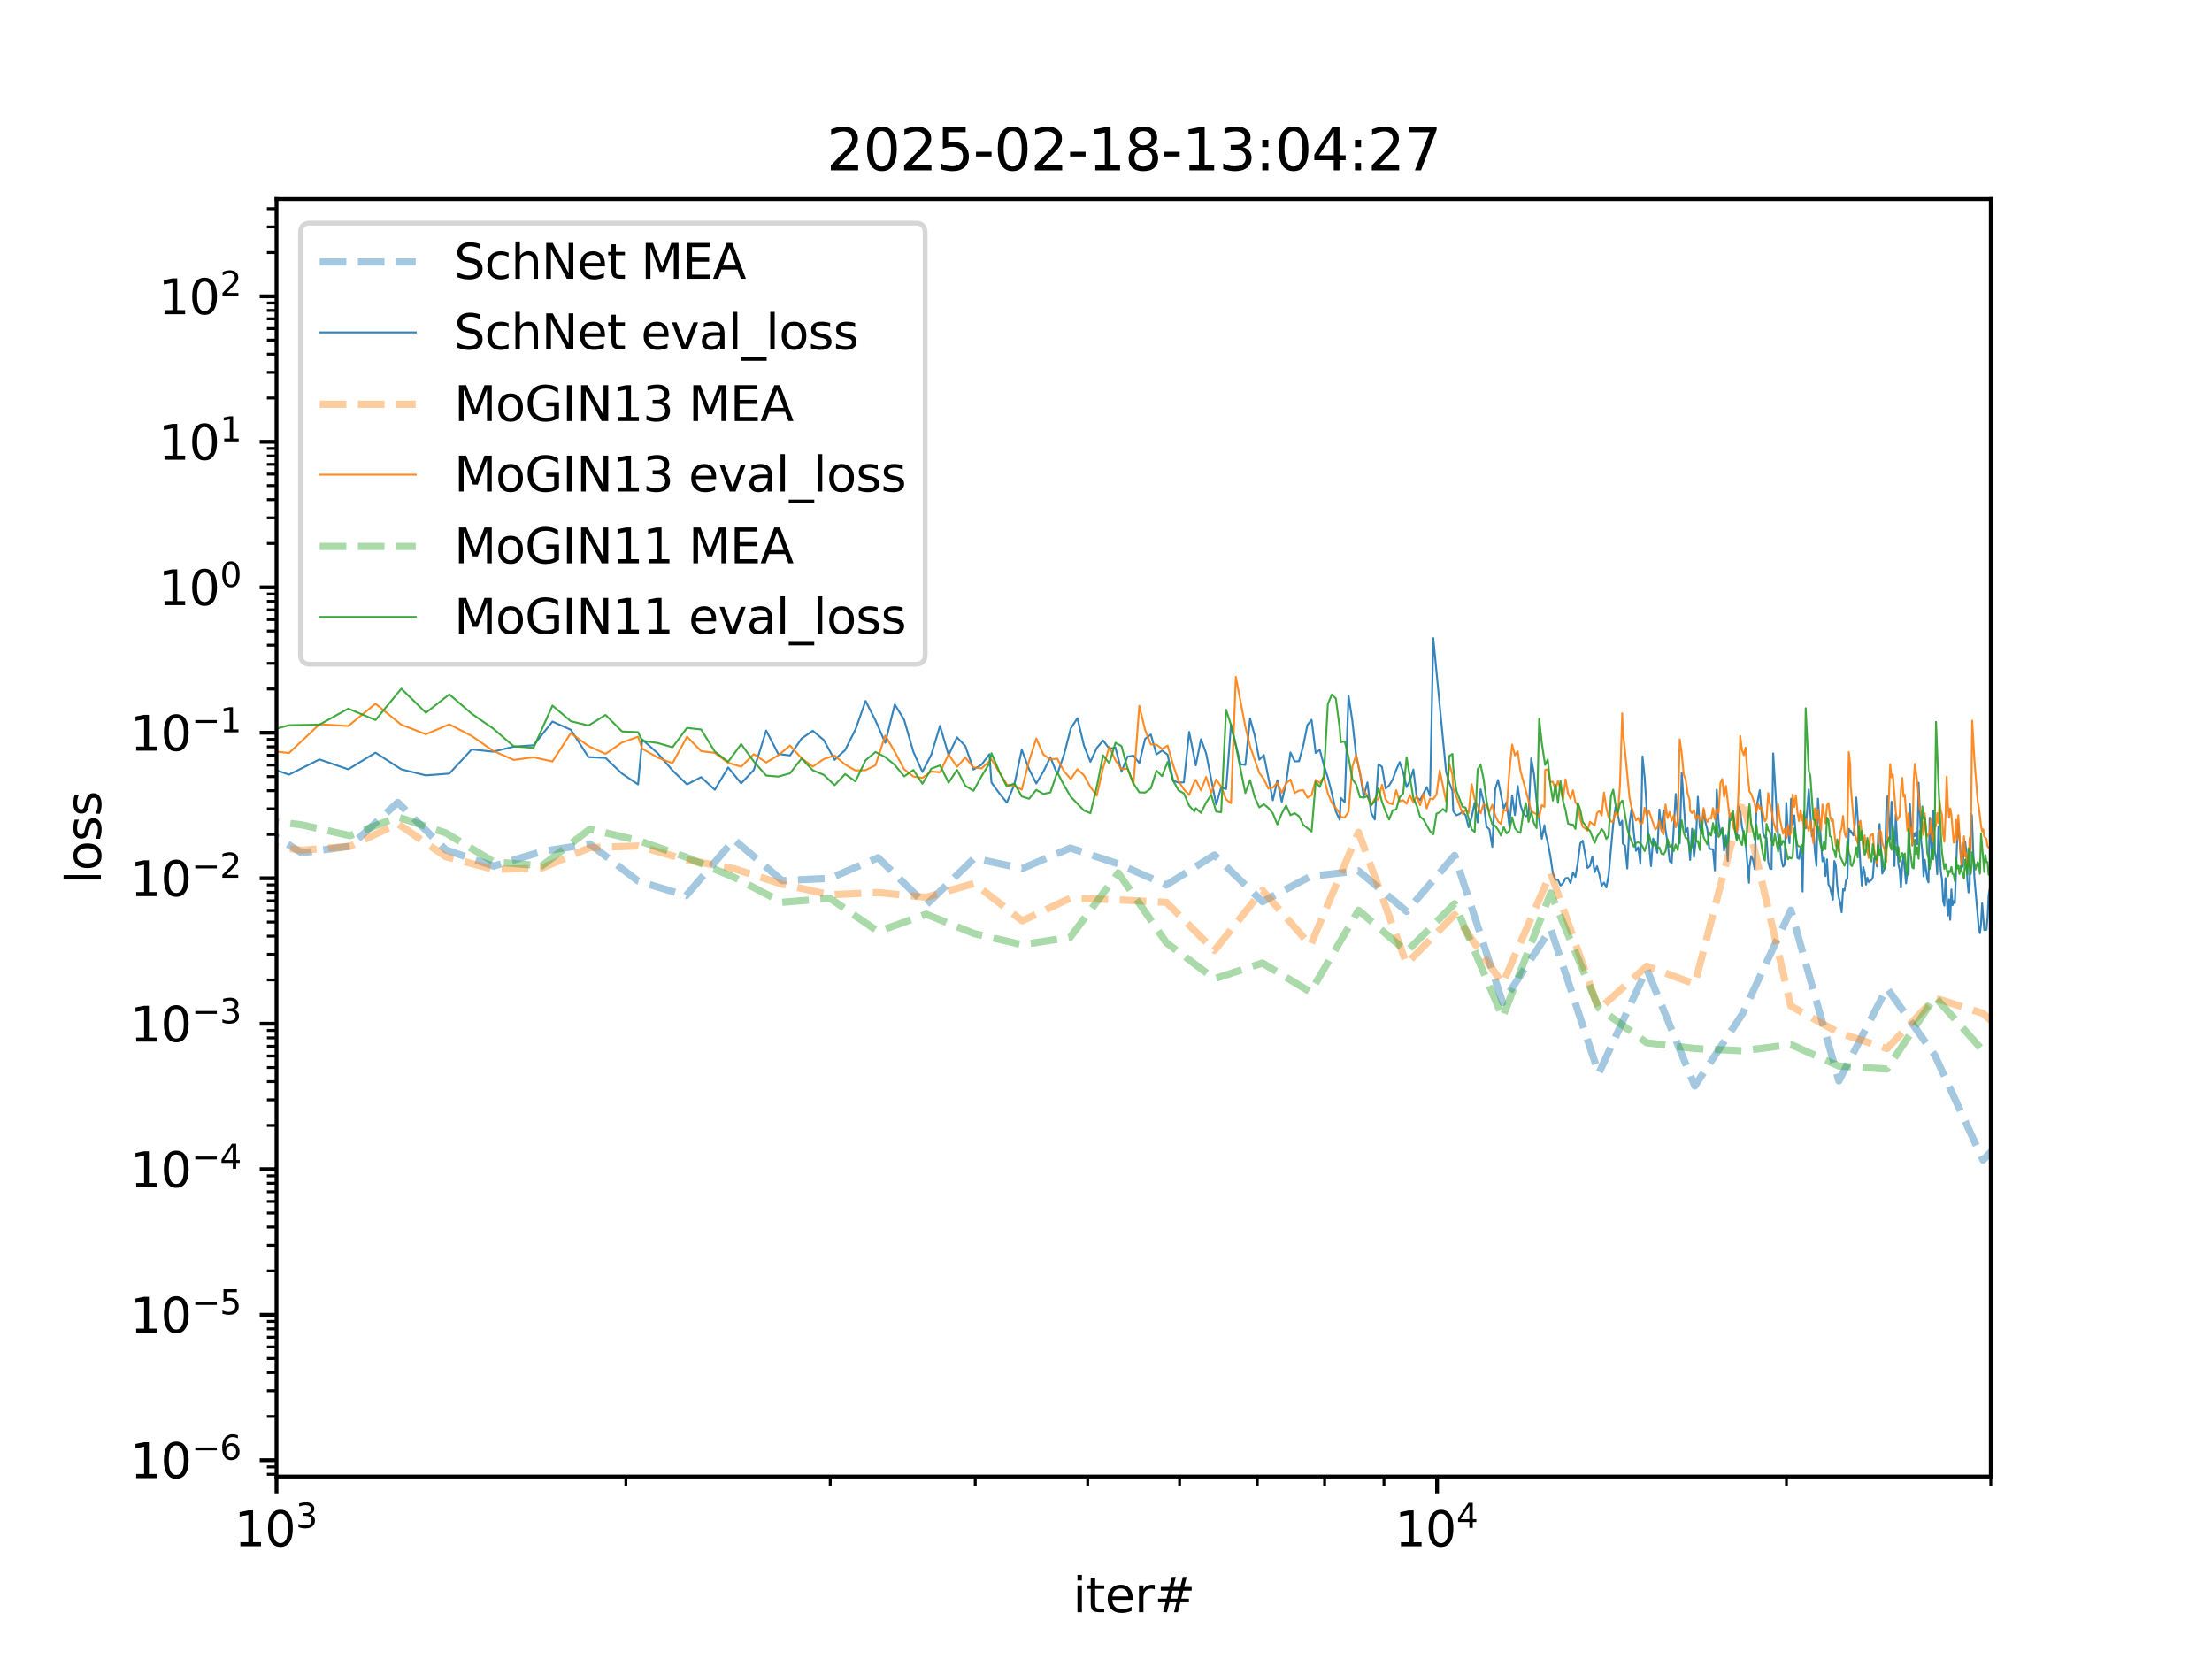 <?xml version="1.0" encoding="utf-8" standalone="no"?>
<!DOCTYPE svg PUBLIC "-//W3C//DTD SVG 1.1//EN"
  "http://www.w3.org/Graphics/SVG/1.1/DTD/svg11.dtd">
<svg xmlns:xlink="http://www.w3.org/1999/xlink" width="460.8pt" height="345.6pt" viewBox="0 0 460.8 345.6" xmlns="http://www.w3.org/2000/svg" version="1.1">
 <defs>
  <style type="text/css">*{stroke-linejoin: round; stroke-linecap: butt}</style>
 </defs>
 <g id="figure_1">
  <g id="patch_1">
   <path d="M 0 345.6 
L 460.8 345.6 
L 460.8 0 
L 0 0 
z
" style="fill: #ffffff"/>
  </g>
  <g id="axes_1">
   <g id="patch_2">
    <path d="M 57.6 307.584 
L 414.72 307.584 
L 414.72 41.472 
L 57.6 41.472 
z
" style="fill: #ffffff"/>
   </g>
   <g id="matplotlib.axis_1">
    <g id="xtick_1">
     <g id="line2d_1">
      <defs>
       <path id="m55d0ad31ec" d="M 0 0 
L 0 3.5 
" style="stroke: #000000; stroke-width: 0.8"/>
      </defs>
      <g>
       <use xlink:href="#m55d0ad31ec" x="57.6" y="307.584" style="stroke: #000000; stroke-width: 0.8"/>
      </g>
     </g>
     <g id="text_1">
      <!-- $\mathdefault{10^{3}}$ -->
      <g transform="translate(48.8 322.182) scale(0.1 -0.1)">
       <defs>
        <path id="DejaVuSans-31" d="M 794 531 
L 1825 531 
L 1825 4091 
L 703 3866 
L 703 4441 
L 1819 4666 
L 2450 4666 
L 2450 531 
L 3481 531 
L 3481 0 
L 794 0 
L 794 531 
z
" transform="scale(0.016)"/>
        <path id="DejaVuSans-30" d="M 2034 4250 
Q 1547 4250 1301 3770 
Q 1056 3291 1056 2328 
Q 1056 1369 1301 889 
Q 1547 409 2034 409 
Q 2525 409 2770 889 
Q 3016 1369 3016 2328 
Q 3016 3291 2770 3770 
Q 2525 4250 2034 4250 
z
M 2034 4750 
Q 2819 4750 3233 4129 
Q 3647 3509 3647 2328 
Q 3647 1150 3233 529 
Q 2819 -91 2034 -91 
Q 1250 -91 836 529 
Q 422 1150 422 2328 
Q 422 3509 836 4129 
Q 1250 4750 2034 4750 
z
" transform="scale(0.016)"/>
        <path id="DejaVuSans-33" d="M 2597 2516 
Q 3050 2419 3304 2112 
Q 3559 1806 3559 1356 
Q 3559 666 3084 287 
Q 2609 -91 1734 -91 
Q 1441 -91 1130 -33 
Q 819 25 488 141 
L 488 750 
Q 750 597 1062 519 
Q 1375 441 1716 441 
Q 2309 441 2620 675 
Q 2931 909 2931 1356 
Q 2931 1769 2642 2001 
Q 2353 2234 1838 2234 
L 1294 2234 
L 1294 2753 
L 1863 2753 
Q 2328 2753 2575 2939 
Q 2822 3125 2822 3475 
Q 2822 3834 2567 4026 
Q 2313 4219 1838 4219 
Q 1578 4219 1281 4162 
Q 984 4106 628 3988 
L 628 4550 
Q 988 4650 1302 4700 
Q 1616 4750 1894 4750 
Q 2613 4750 3031 4423 
Q 3450 4097 3450 3541 
Q 3450 3153 3228 2886 
Q 3006 2619 2597 2516 
z
" transform="scale(0.016)"/>
       </defs>
       <use xlink:href="#DejaVuSans-31" transform="translate(0 0.766)"/>
       <use xlink:href="#DejaVuSans-30" transform="translate(63.623 0.766)"/>
       <use xlink:href="#DejaVuSans-33" transform="translate(128.203 39.047) scale(0.7)"/>
      </g>
     </g>
    </g>
    <g id="xtick_2">
     <g id="line2d_2">
      <g>
       <use xlink:href="#m55d0ad31ec" x="299.368" y="307.584" style="stroke: #000000; stroke-width: 0.8"/>
      </g>
     </g>
     <g id="text_2">
      <!-- $\mathdefault{10^{4}}$ -->
      <g transform="translate(290.568 322.182) scale(0.1 -0.1)">
       <defs>
        <path id="DejaVuSans-34" d="M 2419 4116 
L 825 1625 
L 2419 1625 
L 2419 4116 
z
M 2253 4666 
L 3047 4666 
L 3047 1625 
L 3713 1625 
L 3713 1100 
L 3047 1100 
L 3047 0 
L 2419 0 
L 2419 1100 
L 313 1100 
L 313 1709 
L 2253 4666 
z
" transform="scale(0.016)"/>
       </defs>
       <use xlink:href="#DejaVuSans-31" transform="translate(0 0.684)"/>
       <use xlink:href="#DejaVuSans-30" transform="translate(63.623 0.684)"/>
       <use xlink:href="#DejaVuSans-34" transform="translate(128.203 38.966) scale(0.7)"/>
      </g>
     </g>
    </g>
    <g id="xtick_3">
     <g id="line2d_3">
      <defs>
       <path id="md1af7a4c24" d="M 0 0 
L 0 2 
" style="stroke: #000000; stroke-width: 0.6"/>
      </defs>
      <g>
       <use xlink:href="#md1af7a4c24" x="130.379" y="307.584" style="stroke: #000000; stroke-width: 0.6"/>
      </g>
     </g>
    </g>
    <g id="xtick_4">
     <g id="line2d_4">
      <g>
       <use xlink:href="#md1af7a4c24" x="172.952" y="307.584" style="stroke: #000000; stroke-width: 0.6"/>
      </g>
     </g>
    </g>
    <g id="xtick_5">
     <g id="line2d_5">
      <g>
       <use xlink:href="#md1af7a4c24" x="203.159" y="307.584" style="stroke: #000000; stroke-width: 0.6"/>
      </g>
     </g>
    </g>
    <g id="xtick_6">
     <g id="line2d_6">
      <g>
       <use xlink:href="#md1af7a4c24" x="226.588" y="307.584" style="stroke: #000000; stroke-width: 0.6"/>
      </g>
     </g>
    </g>
    <g id="xtick_7">
     <g id="line2d_7">
      <g>
       <use xlink:href="#md1af7a4c24" x="245.732" y="307.584" style="stroke: #000000; stroke-width: 0.6"/>
      </g>
     </g>
    </g>
    <g id="xtick_8">
     <g id="line2d_8">
      <g>
       <use xlink:href="#md1af7a4c24" x="261.917" y="307.584" style="stroke: #000000; stroke-width: 0.6"/>
      </g>
     </g>
    </g>
    <g id="xtick_9">
     <g id="line2d_9">
      <g>
       <use xlink:href="#md1af7a4c24" x="275.938" y="307.584" style="stroke: #000000; stroke-width: 0.6"/>
      </g>
     </g>
    </g>
    <g id="xtick_10">
     <g id="line2d_10">
      <g>
       <use xlink:href="#md1af7a4c24" x="288.305" y="307.584" style="stroke: #000000; stroke-width: 0.6"/>
      </g>
     </g>
    </g>
    <g id="xtick_11">
     <g id="line2d_11">
      <g>
       <use xlink:href="#md1af7a4c24" x="372.147" y="307.584" style="stroke: #000000; stroke-width: 0.6"/>
      </g>
     </g>
    </g>
    <g id="xtick_12">
     <g id="line2d_12">
      <g>
       <use xlink:href="#md1af7a4c24" x="414.72" y="307.584" style="stroke: #000000; stroke-width: 0.6"/>
      </g>
     </g>
    </g>
    <g id="text_3">
     <!-- iter# -->
     <g transform="translate(223.489 335.861) scale(0.1 -0.1)">
      <defs>
       <path id="DejaVuSans-69" d="M 603 3500 
L 1178 3500 
L 1178 0 
L 603 0 
L 603 3500 
z
M 603 4863 
L 1178 4863 
L 1178 4134 
L 603 4134 
L 603 4863 
z
" transform="scale(0.016)"/>
       <path id="DejaVuSans-74" d="M 1172 4494 
L 1172 3500 
L 2356 3500 
L 2356 3053 
L 1172 3053 
L 1172 1153 
Q 1172 725 1289 603 
Q 1406 481 1766 481 
L 2356 481 
L 2356 0 
L 1766 0 
Q 1100 0 847 248 
Q 594 497 594 1153 
L 594 3053 
L 172 3053 
L 172 3500 
L 594 3500 
L 594 4494 
L 1172 4494 
z
" transform="scale(0.016)"/>
       <path id="DejaVuSans-65" d="M 3597 1894 
L 3597 1613 
L 953 1613 
Q 991 1019 1311 708 
Q 1631 397 2203 397 
Q 2534 397 2845 478 
Q 3156 559 3463 722 
L 3463 178 
Q 3153 47 2828 -22 
Q 2503 -91 2169 -91 
Q 1331 -91 842 396 
Q 353 884 353 1716 
Q 353 2575 817 3079 
Q 1281 3584 2069 3584 
Q 2775 3584 3186 3129 
Q 3597 2675 3597 1894 
z
M 3022 2063 
Q 3016 2534 2758 2815 
Q 2500 3097 2075 3097 
Q 1594 3097 1305 2825 
Q 1016 2553 972 2059 
L 3022 2063 
z
" transform="scale(0.016)"/>
       <path id="DejaVuSans-72" d="M 2631 2963 
Q 2534 3019 2420 3045 
Q 2306 3072 2169 3072 
Q 1681 3072 1420 2755 
Q 1159 2438 1159 1844 
L 1159 0 
L 581 0 
L 581 3500 
L 1159 3500 
L 1159 2956 
Q 1341 3275 1631 3429 
Q 1922 3584 2338 3584 
Q 2397 3584 2469 3576 
Q 2541 3569 2628 3553 
L 2631 2963 
z
" transform="scale(0.016)"/>
       <path id="DejaVuSans-23" d="M 3272 2816 
L 2363 2816 
L 2100 1772 
L 3016 1772 
L 3272 2816 
z
M 2803 4594 
L 2478 3297 
L 3391 3297 
L 3719 4594 
L 4219 4594 
L 3897 3297 
L 4872 3297 
L 4872 2816 
L 3775 2816 
L 3519 1772 
L 4513 1772 
L 4513 1294 
L 3397 1294 
L 3072 0 
L 2572 0 
L 2894 1294 
L 1978 1294 
L 1656 0 
L 1153 0 
L 1478 1294 
L 494 1294 
L 494 1772 
L 1594 1772 
L 1856 2816 
L 850 2816 
L 850 3297 
L 1978 3297 
L 2297 4594 
L 2803 4594 
z
" transform="scale(0.016)"/>
      </defs>
      <use xlink:href="#DejaVuSans-69"/>
      <use xlink:href="#DejaVuSans-74" x="27.783"/>
      <use xlink:href="#DejaVuSans-65" x="66.992"/>
      <use xlink:href="#DejaVuSans-72" x="128.516"/>
      <use xlink:href="#DejaVuSans-23" x="169.629"/>
     </g>
    </g>
   </g>
   <g id="matplotlib.axis_2">
    <g id="ytick_1">
     <g id="line2d_13">
      <defs>
       <path id="mebed12968d" d="M 0 0 
L -3.5 0 
" style="stroke: #000000; stroke-width: 0.8"/>
      </defs>
      <g>
       <use xlink:href="#mebed12968d" x="57.6" y="304.185" style="stroke: #000000; stroke-width: 0.8"/>
      </g>
     </g>
     <g id="text_4">
      <!-- $\mathdefault{10^{-6}}$ -->
      <g transform="translate(27.1 307.984) scale(0.1 -0.1)">
       <defs>
        <path id="DejaVuSans-2212" d="M 678 2272 
L 4684 2272 
L 4684 1741 
L 678 1741 
L 678 2272 
z
" transform="scale(0.016)"/>
        <path id="DejaVuSans-36" d="M 2113 2584 
Q 1688 2584 1439 2293 
Q 1191 2003 1191 1497 
Q 1191 994 1439 701 
Q 1688 409 2113 409 
Q 2538 409 2786 701 
Q 3034 994 3034 1497 
Q 3034 2003 2786 2293 
Q 2538 2584 2113 2584 
z
M 3366 4563 
L 3366 3988 
Q 3128 4100 2886 4159 
Q 2644 4219 2406 4219 
Q 1781 4219 1451 3797 
Q 1122 3375 1075 2522 
Q 1259 2794 1537 2939 
Q 1816 3084 2150 3084 
Q 2853 3084 3261 2657 
Q 3669 2231 3669 1497 
Q 3669 778 3244 343 
Q 2819 -91 2113 -91 
Q 1303 -91 875 529 
Q 447 1150 447 2328 
Q 447 3434 972 4092 
Q 1497 4750 2381 4750 
Q 2619 4750 2861 4703 
Q 3103 4656 3366 4563 
z
" transform="scale(0.016)"/>
       </defs>
       <use xlink:href="#DejaVuSans-31" transform="translate(0 0.766)"/>
       <use xlink:href="#DejaVuSans-30" transform="translate(63.623 0.766)"/>
       <use xlink:href="#DejaVuSans-2212" transform="translate(128.203 39.047) scale(0.7)"/>
       <use xlink:href="#DejaVuSans-36" transform="translate(186.855 39.047) scale(0.7)"/>
      </g>
     </g>
    </g>
    <g id="ytick_2">
     <g id="line2d_14">
      <g>
       <use xlink:href="#mebed12968d" x="57.6" y="273.878" style="stroke: #000000; stroke-width: 0.8"/>
      </g>
     </g>
     <g id="text_5">
      <!-- $\mathdefault{10^{-5}}$ -->
      <g transform="translate(27.1 277.677) scale(0.1 -0.1)">
       <defs>
        <path id="DejaVuSans-35" d="M 691 4666 
L 3169 4666 
L 3169 4134 
L 1269 4134 
L 1269 2991 
Q 1406 3038 1543 3061 
Q 1681 3084 1819 3084 
Q 2600 3084 3056 2656 
Q 3513 2228 3513 1497 
Q 3513 744 3044 326 
Q 2575 -91 1722 -91 
Q 1428 -91 1123 -41 
Q 819 9 494 109 
L 494 744 
Q 775 591 1075 516 
Q 1375 441 1709 441 
Q 2250 441 2565 725 
Q 2881 1009 2881 1497 
Q 2881 1984 2565 2268 
Q 2250 2553 1709 2553 
Q 1456 2553 1204 2497 
Q 953 2441 691 2322 
L 691 4666 
z
" transform="scale(0.016)"/>
       </defs>
       <use xlink:href="#DejaVuSans-31" transform="translate(0 0.684)"/>
       <use xlink:href="#DejaVuSans-30" transform="translate(63.623 0.684)"/>
       <use xlink:href="#DejaVuSans-2212" transform="translate(128.203 38.966) scale(0.7)"/>
       <use xlink:href="#DejaVuSans-35" transform="translate(186.855 38.966) scale(0.7)"/>
      </g>
     </g>
    </g>
    <g id="ytick_3">
     <g id="line2d_15">
      <g>
       <use xlink:href="#mebed12968d" x="57.6" y="243.571" style="stroke: #000000; stroke-width: 0.8"/>
      </g>
     </g>
     <g id="text_6">
      <!-- $\mathdefault{10^{-4}}$ -->
      <g transform="translate(27.1 247.37) scale(0.1 -0.1)">
       <use xlink:href="#DejaVuSans-31" transform="translate(0 0.684)"/>
       <use xlink:href="#DejaVuSans-30" transform="translate(63.623 0.684)"/>
       <use xlink:href="#DejaVuSans-2212" transform="translate(128.203 38.966) scale(0.7)"/>
       <use xlink:href="#DejaVuSans-34" transform="translate(186.855 38.966) scale(0.7)"/>
      </g>
     </g>
    </g>
    <g id="ytick_4">
     <g id="line2d_16">
      <g>
       <use xlink:href="#mebed12968d" x="57.6" y="213.264" style="stroke: #000000; stroke-width: 0.8"/>
      </g>
     </g>
     <g id="text_7">
      <!-- $\mathdefault{10^{-3}}$ -->
      <g transform="translate(27.1 217.064) scale(0.1 -0.1)">
       <use xlink:href="#DejaVuSans-31" transform="translate(0 0.766)"/>
       <use xlink:href="#DejaVuSans-30" transform="translate(63.623 0.766)"/>
       <use xlink:href="#DejaVuSans-2212" transform="translate(128.203 39.047) scale(0.7)"/>
       <use xlink:href="#DejaVuSans-33" transform="translate(186.855 39.047) scale(0.7)"/>
      </g>
     </g>
    </g>
    <g id="ytick_5">
     <g id="line2d_17">
      <g>
       <use xlink:href="#mebed12968d" x="57.6" y="182.957" style="stroke: #000000; stroke-width: 0.8"/>
      </g>
     </g>
     <g id="text_8">
      <!-- $\mathdefault{10^{-2}}$ -->
      <g transform="translate(27.1 186.757) scale(0.1 -0.1)">
       <defs>
        <path id="DejaVuSans-32" d="M 1228 531 
L 3431 531 
L 3431 0 
L 469 0 
L 469 531 
Q 828 903 1448 1529 
Q 2069 2156 2228 2338 
Q 2531 2678 2651 2914 
Q 2772 3150 2772 3378 
Q 2772 3750 2511 3984 
Q 2250 4219 1831 4219 
Q 1534 4219 1204 4116 
Q 875 4013 500 3803 
L 500 4441 
Q 881 4594 1212 4672 
Q 1544 4750 1819 4750 
Q 2544 4750 2975 4387 
Q 3406 4025 3406 3419 
Q 3406 3131 3298 2873 
Q 3191 2616 2906 2266 
Q 2828 2175 2409 1742 
Q 1991 1309 1228 531 
z
" transform="scale(0.016)"/>
       </defs>
       <use xlink:href="#DejaVuSans-31" transform="translate(0 0.766)"/>
       <use xlink:href="#DejaVuSans-30" transform="translate(63.623 0.766)"/>
       <use xlink:href="#DejaVuSans-2212" transform="translate(128.203 39.047) scale(0.7)"/>
       <use xlink:href="#DejaVuSans-32" transform="translate(186.855 39.047) scale(0.7)"/>
      </g>
     </g>
    </g>
    <g id="ytick_6">
     <g id="line2d_18">
      <g>
       <use xlink:href="#mebed12968d" x="57.6" y="152.65" style="stroke: #000000; stroke-width: 0.8"/>
      </g>
     </g>
     <g id="text_9">
      <!-- $\mathdefault{10^{-1}}$ -->
      <g transform="translate(27.1 156.45) scale(0.1 -0.1)">
       <use xlink:href="#DejaVuSans-31" transform="translate(0 0.684)"/>
       <use xlink:href="#DejaVuSans-30" transform="translate(63.623 0.684)"/>
       <use xlink:href="#DejaVuSans-2212" transform="translate(128.203 38.966) scale(0.7)"/>
       <use xlink:href="#DejaVuSans-31" transform="translate(186.855 38.966) scale(0.7)"/>
      </g>
     </g>
    </g>
    <g id="ytick_7">
     <g id="line2d_19">
      <g>
       <use xlink:href="#mebed12968d" x="57.6" y="122.343" style="stroke: #000000; stroke-width: 0.8"/>
      </g>
     </g>
     <g id="text_10">
      <!-- $\mathdefault{10^{0}}$ -->
      <g transform="translate(33 126.143) scale(0.1 -0.1)">
       <use xlink:href="#DejaVuSans-31" transform="translate(0 0.766)"/>
       <use xlink:href="#DejaVuSans-30" transform="translate(63.623 0.766)"/>
       <use xlink:href="#DejaVuSans-30" transform="translate(128.203 39.047) scale(0.7)"/>
      </g>
     </g>
    </g>
    <g id="ytick_8">
     <g id="line2d_20">
      <g>
       <use xlink:href="#mebed12968d" x="57.6" y="92.037" style="stroke: #000000; stroke-width: 0.8"/>
      </g>
     </g>
     <g id="text_11">
      <!-- $\mathdefault{10^{1}}$ -->
      <g transform="translate(33 95.836) scale(0.1 -0.1)">
       <use xlink:href="#DejaVuSans-31" transform="translate(0 0.684)"/>
       <use xlink:href="#DejaVuSans-30" transform="translate(63.623 0.684)"/>
       <use xlink:href="#DejaVuSans-31" transform="translate(128.203 38.966) scale(0.7)"/>
      </g>
     </g>
    </g>
    <g id="ytick_9">
     <g id="line2d_21">
      <g>
       <use xlink:href="#mebed12968d" x="57.6" y="61.73" style="stroke: #000000; stroke-width: 0.8"/>
      </g>
     </g>
     <g id="text_12">
      <!-- $\mathdefault{10^{2}}$ -->
      <g transform="translate(33 65.529) scale(0.1 -0.1)">
       <use xlink:href="#DejaVuSans-31" transform="translate(0 0.766)"/>
       <use xlink:href="#DejaVuSans-30" transform="translate(63.623 0.766)"/>
       <use xlink:href="#DejaVuSans-32" transform="translate(128.203 39.047) scale(0.7)"/>
      </g>
     </g>
    </g>
    <g id="ytick_10">
     <g id="line2d_22">
      <defs>
       <path id="m276b98fcd3" d="M 0 0 
L -2 0 
" style="stroke: #000000; stroke-width: 0.6"/>
      </defs>
      <g>
       <use xlink:href="#m276b98fcd3" x="57.6" y="307.122" style="stroke: #000000; stroke-width: 0.6"/>
      </g>
     </g>
    </g>
    <g id="ytick_11">
     <g id="line2d_23">
      <g>
       <use xlink:href="#m276b98fcd3" x="57.6" y="305.572" style="stroke: #000000; stroke-width: 0.6"/>
      </g>
     </g>
    </g>
    <g id="ytick_12">
     <g id="line2d_24">
      <g>
       <use xlink:href="#m276b98fcd3" x="57.6" y="295.062" style="stroke: #000000; stroke-width: 0.6"/>
      </g>
     </g>
    </g>
    <g id="ytick_13">
     <g id="line2d_25">
      <g>
       <use xlink:href="#m276b98fcd3" x="57.6" y="289.725" style="stroke: #000000; stroke-width: 0.6"/>
      </g>
     </g>
    </g>
    <g id="ytick_14">
     <g id="line2d_26">
      <g>
       <use xlink:href="#m276b98fcd3" x="57.6" y="285.939" style="stroke: #000000; stroke-width: 0.6"/>
      </g>
     </g>
    </g>
    <g id="ytick_15">
     <g id="line2d_27">
      <g>
       <use xlink:href="#m276b98fcd3" x="57.6" y="283.001" style="stroke: #000000; stroke-width: 0.6"/>
      </g>
     </g>
    </g>
    <g id="ytick_16">
     <g id="line2d_28">
      <g>
       <use xlink:href="#m276b98fcd3" x="57.6" y="280.602" style="stroke: #000000; stroke-width: 0.6"/>
      </g>
     </g>
    </g>
    <g id="ytick_17">
     <g id="line2d_29">
      <g>
       <use xlink:href="#m276b98fcd3" x="57.6" y="278.573" style="stroke: #000000; stroke-width: 0.6"/>
      </g>
     </g>
    </g>
    <g id="ytick_18">
     <g id="line2d_30">
      <g>
       <use xlink:href="#m276b98fcd3" x="57.6" y="276.815" style="stroke: #000000; stroke-width: 0.6"/>
      </g>
     </g>
    </g>
    <g id="ytick_19">
     <g id="line2d_31">
      <g>
       <use xlink:href="#m276b98fcd3" x="57.6" y="275.265" style="stroke: #000000; stroke-width: 0.6"/>
      </g>
     </g>
    </g>
    <g id="ytick_20">
     <g id="line2d_32">
      <g>
       <use xlink:href="#m276b98fcd3" x="57.6" y="264.755" style="stroke: #000000; stroke-width: 0.6"/>
      </g>
     </g>
    </g>
    <g id="ytick_21">
     <g id="line2d_33">
      <g>
       <use xlink:href="#m276b98fcd3" x="57.6" y="259.418" style="stroke: #000000; stroke-width: 0.6"/>
      </g>
     </g>
    </g>
    <g id="ytick_22">
     <g id="line2d_34">
      <g>
       <use xlink:href="#m276b98fcd3" x="57.6" y="255.632" style="stroke: #000000; stroke-width: 0.6"/>
      </g>
     </g>
    </g>
    <g id="ytick_23">
     <g id="line2d_35">
      <g>
       <use xlink:href="#m276b98fcd3" x="57.6" y="252.695" style="stroke: #000000; stroke-width: 0.6"/>
      </g>
     </g>
    </g>
    <g id="ytick_24">
     <g id="line2d_36">
      <g>
       <use xlink:href="#m276b98fcd3" x="57.6" y="250.295" style="stroke: #000000; stroke-width: 0.6"/>
      </g>
     </g>
    </g>
    <g id="ytick_25">
     <g id="line2d_37">
      <g>
       <use xlink:href="#m276b98fcd3" x="57.6" y="248.266" style="stroke: #000000; stroke-width: 0.6"/>
      </g>
     </g>
    </g>
    <g id="ytick_26">
     <g id="line2d_38">
      <g>
       <use xlink:href="#m276b98fcd3" x="57.6" y="246.508" style="stroke: #000000; stroke-width: 0.6"/>
      </g>
     </g>
    </g>
    <g id="ytick_27">
     <g id="line2d_39">
      <g>
       <use xlink:href="#m276b98fcd3" x="57.6" y="244.958" style="stroke: #000000; stroke-width: 0.6"/>
      </g>
     </g>
    </g>
    <g id="ytick_28">
     <g id="line2d_40">
      <g>
       <use xlink:href="#m276b98fcd3" x="57.6" y="234.448" style="stroke: #000000; stroke-width: 0.6"/>
      </g>
     </g>
    </g>
    <g id="ytick_29">
     <g id="line2d_41">
      <g>
       <use xlink:href="#m276b98fcd3" x="57.6" y="229.111" style="stroke: #000000; stroke-width: 0.6"/>
      </g>
     </g>
    </g>
    <g id="ytick_30">
     <g id="line2d_42">
      <g>
       <use xlink:href="#m276b98fcd3" x="57.6" y="225.325" style="stroke: #000000; stroke-width: 0.6"/>
      </g>
     </g>
    </g>
    <g id="ytick_31">
     <g id="line2d_43">
      <g>
       <use xlink:href="#m276b98fcd3" x="57.6" y="222.388" style="stroke: #000000; stroke-width: 0.6"/>
      </g>
     </g>
    </g>
    <g id="ytick_32">
     <g id="line2d_44">
      <g>
       <use xlink:href="#m276b98fcd3" x="57.6" y="219.988" style="stroke: #000000; stroke-width: 0.6"/>
      </g>
     </g>
    </g>
    <g id="ytick_33">
     <g id="line2d_45">
      <g>
       <use xlink:href="#m276b98fcd3" x="57.6" y="217.959" style="stroke: #000000; stroke-width: 0.6"/>
      </g>
     </g>
    </g>
    <g id="ytick_34">
     <g id="line2d_46">
      <g>
       <use xlink:href="#m276b98fcd3" x="57.6" y="216.201" style="stroke: #000000; stroke-width: 0.6"/>
      </g>
     </g>
    </g>
    <g id="ytick_35">
     <g id="line2d_47">
      <g>
       <use xlink:href="#m276b98fcd3" x="57.6" y="214.651" style="stroke: #000000; stroke-width: 0.6"/>
      </g>
     </g>
    </g>
    <g id="ytick_36">
     <g id="line2d_48">
      <g>
       <use xlink:href="#m276b98fcd3" x="57.6" y="204.141" style="stroke: #000000; stroke-width: 0.6"/>
      </g>
     </g>
    </g>
    <g id="ytick_37">
     <g id="line2d_49">
      <g>
       <use xlink:href="#m276b98fcd3" x="57.6" y="198.804" style="stroke: #000000; stroke-width: 0.6"/>
      </g>
     </g>
    </g>
    <g id="ytick_38">
     <g id="line2d_50">
      <g>
       <use xlink:href="#m276b98fcd3" x="57.6" y="195.018" style="stroke: #000000; stroke-width: 0.6"/>
      </g>
     </g>
    </g>
    <g id="ytick_39">
     <g id="line2d_51">
      <g>
       <use xlink:href="#m276b98fcd3" x="57.6" y="192.081" style="stroke: #000000; stroke-width: 0.6"/>
      </g>
     </g>
    </g>
    <g id="ytick_40">
     <g id="line2d_52">
      <g>
       <use xlink:href="#m276b98fcd3" x="57.6" y="189.681" style="stroke: #000000; stroke-width: 0.6"/>
      </g>
     </g>
    </g>
    <g id="ytick_41">
     <g id="line2d_53">
      <g>
       <use xlink:href="#m276b98fcd3" x="57.6" y="187.652" style="stroke: #000000; stroke-width: 0.6"/>
      </g>
     </g>
    </g>
    <g id="ytick_42">
     <g id="line2d_54">
      <g>
       <use xlink:href="#m276b98fcd3" x="57.6" y="185.894" style="stroke: #000000; stroke-width: 0.6"/>
      </g>
     </g>
    </g>
    <g id="ytick_43">
     <g id="line2d_55">
      <g>
       <use xlink:href="#m276b98fcd3" x="57.6" y="184.344" style="stroke: #000000; stroke-width: 0.6"/>
      </g>
     </g>
    </g>
    <g id="ytick_44">
     <g id="line2d_56">
      <g>
       <use xlink:href="#m276b98fcd3" x="57.6" y="173.834" style="stroke: #000000; stroke-width: 0.6"/>
      </g>
     </g>
    </g>
    <g id="ytick_45">
     <g id="line2d_57">
      <g>
       <use xlink:href="#m276b98fcd3" x="57.6" y="168.497" style="stroke: #000000; stroke-width: 0.6"/>
      </g>
     </g>
    </g>
    <g id="ytick_46">
     <g id="line2d_58">
      <g>
       <use xlink:href="#m276b98fcd3" x="57.6" y="164.711" style="stroke: #000000; stroke-width: 0.6"/>
      </g>
     </g>
    </g>
    <g id="ytick_47">
     <g id="line2d_59">
      <g>
       <use xlink:href="#m276b98fcd3" x="57.6" y="161.774" style="stroke: #000000; stroke-width: 0.6"/>
      </g>
     </g>
    </g>
    <g id="ytick_48">
     <g id="line2d_60">
      <g>
       <use xlink:href="#m276b98fcd3" x="57.6" y="159.374" style="stroke: #000000; stroke-width: 0.6"/>
      </g>
     </g>
    </g>
    <g id="ytick_49">
     <g id="line2d_61">
      <g>
       <use xlink:href="#m276b98fcd3" x="57.6" y="157.345" style="stroke: #000000; stroke-width: 0.6"/>
      </g>
     </g>
    </g>
    <g id="ytick_50">
     <g id="line2d_62">
      <g>
       <use xlink:href="#m276b98fcd3" x="57.6" y="155.587" style="stroke: #000000; stroke-width: 0.6"/>
      </g>
     </g>
    </g>
    <g id="ytick_51">
     <g id="line2d_63">
      <g>
       <use xlink:href="#m276b98fcd3" x="57.6" y="154.037" style="stroke: #000000; stroke-width: 0.6"/>
      </g>
     </g>
    </g>
    <g id="ytick_52">
     <g id="line2d_64">
      <g>
       <use xlink:href="#m276b98fcd3" x="57.6" y="143.527" style="stroke: #000000; stroke-width: 0.6"/>
      </g>
     </g>
    </g>
    <g id="ytick_53">
     <g id="line2d_65">
      <g>
       <use xlink:href="#m276b98fcd3" x="57.6" y="138.19" style="stroke: #000000; stroke-width: 0.6"/>
      </g>
     </g>
    </g>
    <g id="ytick_54">
     <g id="line2d_66">
      <g>
       <use xlink:href="#m276b98fcd3" x="57.6" y="134.404" style="stroke: #000000; stroke-width: 0.6"/>
      </g>
     </g>
    </g>
    <g id="ytick_55">
     <g id="line2d_67">
      <g>
       <use xlink:href="#m276b98fcd3" x="57.6" y="131.467" style="stroke: #000000; stroke-width: 0.6"/>
      </g>
     </g>
    </g>
    <g id="ytick_56">
     <g id="line2d_68">
      <g>
       <use xlink:href="#m276b98fcd3" x="57.6" y="129.067" style="stroke: #000000; stroke-width: 0.6"/>
      </g>
     </g>
    </g>
    <g id="ytick_57">
     <g id="line2d_69">
      <g>
       <use xlink:href="#m276b98fcd3" x="57.6" y="127.038" style="stroke: #000000; stroke-width: 0.6"/>
      </g>
     </g>
    </g>
    <g id="ytick_58">
     <g id="line2d_70">
      <g>
       <use xlink:href="#m276b98fcd3" x="57.6" y="125.281" style="stroke: #000000; stroke-width: 0.6"/>
      </g>
     </g>
    </g>
    <g id="ytick_59">
     <g id="line2d_71">
      <g>
       <use xlink:href="#m276b98fcd3" x="57.6" y="123.73" style="stroke: #000000; stroke-width: 0.6"/>
      </g>
     </g>
    </g>
    <g id="ytick_60">
     <g id="line2d_72">
      <g>
       <use xlink:href="#m276b98fcd3" x="57.6" y="113.22" style="stroke: #000000; stroke-width: 0.6"/>
      </g>
     </g>
    </g>
    <g id="ytick_61">
     <g id="line2d_73">
      <g>
       <use xlink:href="#m276b98fcd3" x="57.6" y="107.883" style="stroke: #000000; stroke-width: 0.6"/>
      </g>
     </g>
    </g>
    <g id="ytick_62">
     <g id="line2d_74">
      <g>
       <use xlink:href="#m276b98fcd3" x="57.6" y="104.097" style="stroke: #000000; stroke-width: 0.6"/>
      </g>
     </g>
    </g>
    <g id="ytick_63">
     <g id="line2d_75">
      <g>
       <use xlink:href="#m276b98fcd3" x="57.6" y="101.16" style="stroke: #000000; stroke-width: 0.6"/>
      </g>
     </g>
    </g>
    <g id="ytick_64">
     <g id="line2d_76">
      <g>
       <use xlink:href="#m276b98fcd3" x="57.6" y="98.76" style="stroke: #000000; stroke-width: 0.6"/>
      </g>
     </g>
    </g>
    <g id="ytick_65">
     <g id="line2d_77">
      <g>
       <use xlink:href="#m276b98fcd3" x="57.6" y="96.731" style="stroke: #000000; stroke-width: 0.6"/>
      </g>
     </g>
    </g>
    <g id="ytick_66">
     <g id="line2d_78">
      <g>
       <use xlink:href="#m276b98fcd3" x="57.6" y="94.974" style="stroke: #000000; stroke-width: 0.6"/>
      </g>
     </g>
    </g>
    <g id="ytick_67">
     <g id="line2d_79">
      <g>
       <use xlink:href="#m276b98fcd3" x="57.6" y="93.423" style="stroke: #000000; stroke-width: 0.6"/>
      </g>
     </g>
    </g>
    <g id="ytick_68">
     <g id="line2d_80">
      <g>
       <use xlink:href="#m276b98fcd3" x="57.6" y="82.913" style="stroke: #000000; stroke-width: 0.6"/>
      </g>
     </g>
    </g>
    <g id="ytick_69">
     <g id="line2d_81">
      <g>
       <use xlink:href="#m276b98fcd3" x="57.6" y="77.576" style="stroke: #000000; stroke-width: 0.6"/>
      </g>
     </g>
    </g>
    <g id="ytick_70">
     <g id="line2d_82">
      <g>
       <use xlink:href="#m276b98fcd3" x="57.6" y="73.79" style="stroke: #000000; stroke-width: 0.6"/>
      </g>
     </g>
    </g>
    <g id="ytick_71">
     <g id="line2d_83">
      <g>
       <use xlink:href="#m276b98fcd3" x="57.6" y="70.853" style="stroke: #000000; stroke-width: 0.6"/>
      </g>
     </g>
    </g>
    <g id="ytick_72">
     <g id="line2d_84">
      <g>
       <use xlink:href="#m276b98fcd3" x="57.6" y="68.453" style="stroke: #000000; stroke-width: 0.6"/>
      </g>
     </g>
    </g>
    <g id="ytick_73">
     <g id="line2d_85">
      <g>
       <use xlink:href="#m276b98fcd3" x="57.6" y="66.424" style="stroke: #000000; stroke-width: 0.6"/>
      </g>
     </g>
    </g>
    <g id="ytick_74">
     <g id="line2d_86">
      <g>
       <use xlink:href="#m276b98fcd3" x="57.6" y="64.667" style="stroke: #000000; stroke-width: 0.6"/>
      </g>
     </g>
    </g>
    <g id="ytick_75">
     <g id="line2d_87">
      <g>
       <use xlink:href="#m276b98fcd3" x="57.6" y="63.116" style="stroke: #000000; stroke-width: 0.6"/>
      </g>
     </g>
    </g>
    <g id="ytick_76">
     <g id="line2d_88">
      <g>
       <use xlink:href="#m276b98fcd3" x="57.6" y="52.606" style="stroke: #000000; stroke-width: 0.6"/>
      </g>
     </g>
    </g>
    <g id="ytick_77">
     <g id="line2d_89">
      <g>
       <use xlink:href="#m276b98fcd3" x="57.6" y="47.269" style="stroke: #000000; stroke-width: 0.6"/>
      </g>
     </g>
    </g>
    <g id="ytick_78">
     <g id="line2d_90">
      <g>
       <use xlink:href="#m276b98fcd3" x="57.6" y="43.483" style="stroke: #000000; stroke-width: 0.6"/>
      </g>
     </g>
    </g>
    <g id="text_13">
     <!-- loss -->
     <g transform="translate(21.02 184.186) rotate(-90) scale(0.1 -0.1)">
      <defs>
       <path id="DejaVuSans-6c" d="M 603 4863 
L 1178 4863 
L 1178 0 
L 603 0 
L 603 4863 
z
" transform="scale(0.016)"/>
       <path id="DejaVuSans-6f" d="M 1959 3097 
Q 1497 3097 1228 2736 
Q 959 2375 959 1747 
Q 959 1119 1226 758 
Q 1494 397 1959 397 
Q 2419 397 2687 759 
Q 2956 1122 2956 1747 
Q 2956 2369 2687 2733 
Q 2419 3097 1959 3097 
z
M 1959 3584 
Q 2709 3584 3137 3096 
Q 3566 2609 3566 1747 
Q 3566 888 3137 398 
Q 2709 -91 1959 -91 
Q 1206 -91 779 398 
Q 353 888 353 1747 
Q 353 2609 779 3096 
Q 1206 3584 1959 3584 
z
" transform="scale(0.016)"/>
       <path id="DejaVuSans-73" d="M 2834 3397 
L 2834 2853 
Q 2591 2978 2328 3040 
Q 2066 3103 1784 3103 
Q 1356 3103 1142 2972 
Q 928 2841 928 2578 
Q 928 2378 1081 2264 
Q 1234 2150 1697 2047 
L 1894 2003 
Q 2506 1872 2764 1633 
Q 3022 1394 3022 966 
Q 3022 478 2636 193 
Q 2250 -91 1575 -91 
Q 1294 -91 989 -36 
Q 684 19 347 128 
L 347 722 
Q 666 556 975 473 
Q 1284 391 1588 391 
Q 1994 391 2212 530 
Q 2431 669 2431 922 
Q 2431 1156 2273 1281 
Q 2116 1406 1581 1522 
L 1381 1569 
Q 847 1681 609 1914 
Q 372 2147 372 2553 
Q 372 3047 722 3315 
Q 1072 3584 1716 3584 
Q 2034 3584 2315 3537 
Q 2597 3491 2834 3397 
z
" transform="scale(0.016)"/>
      </defs>
      <use xlink:href="#DejaVuSans-6c"/>
      <use xlink:href="#DejaVuSans-6f" x="27.783"/>
      <use xlink:href="#DejaVuSans-73" x="88.965"/>
      <use xlink:href="#DejaVuSans-73" x="141.064"/>
     </g>
    </g>
   </g>
   <g id="line2d_91">
    <path d="M -1 140.182 
L 2.909 142.825 
L 22.816 156.85 
L 32.85 164.348 
L 42.857 169.838 
L 52.875 171.313 
L 62.823 177.68 
L 72.912 176.276 
L 82.862 167.171 
L 92.854 177.04 
L 102.868 180.428 
L 112.882 177.382 
L 122.872 175.815 
L 132.921 183.544 
L 142.933 186.573 
L 152.923 174.919 
L 162.935 183.449 
L 172.917 182.973 
L 182.928 178.673 
L 192.938 188.498 
L 202.948 178.789 
L 212.951 180.931 
L 222.956 176.657 
L 232.964 179.969 
L 242.984 184.36 
L 252.983 178.112 
L 262.992 187.841 
L 272.996 182.57 
L 283.005 181.416 
L 293.016 189.854 
L 303.02 178.191 
L 313.024 208.847 
L 323.032 193.485 
L 333.041 223.641 
L 343.048 201.877 
L 353.056 226.243 
L 363.06 211.082 
L 373.067 189.603 
L 383.076 225.173 
L 393.082 205.826 
L 403.092 219.899 
L 413.098 241.67 
L 423.105 231.308 
L 433.114 225.64 
L 443.12 244.254 
L 453.128 244.134 
L 461.8 246.082 
L 461.8 246.082 
" clip-path="url(#p68289f732a)" style="fill: none; stroke-dasharray: 5.55,2.4; stroke-dashoffset: 0; stroke: #1f77b4; stroke-opacity: 0.4; stroke-width: 1.5"/>
   </g>
   <g id="line2d_92">
    <path d="M 53.423 158.988 
L 60.193 161.374 
L 66.552 158.2 
L 72.548 160.263 
L 78.22 156.793 
L 83.602 160.267 
L 88.721 161.525 
L 93.602 161.147 
L 98.266 156.118 
L 102.732 156.588 
L 107.015 155.548 
L 111.131 155.262 
L 115.091 150.318 
L 118.907 152.022 
L 122.59 157.723 
L 126.148 157.897 
L 129.589 161.17 
L 132.921 163.408 
L 133.788 154.048 
L 136.992 156.898 
L 140.1 160.493 
L 143.119 163.411 
L 146.054 161.889 
L 148.908 164.523 
L 151.688 159.879 
L 154.395 163.185 
L 157.035 160.39 
L 159.61 152.191 
L 162.123 157.064 
L 164.577 157.379 
L 166.976 153.86 
L 169.32 152.243 
L 171.614 154.172 
L 173.859 158.286 
L 176.056 156.241 
L 178.209 151.973 
L 180.318 146.02 
L 182.386 150.101 
L 184.413 154.734 
L 186.403 146.76 
L 188.355 149.961 
L 190.272 156.622 
L 192.154 160.818 
L 194.003 157.206 
L 195.821 151.205 
L 197.607 157.316 
L 199.363 153.61 
L 201.091 155.41 
L 202.79 160.317 
L 204.463 159.305 
L 206.109 157.135 
L 206.542 163.012 
L 208.156 165.235 
L 209.746 167.196 
L 211.312 163.437 
L 212.855 156.173 
L 214.376 160.25 
L 215.875 163.214 
L 217.353 160.728 
L 218.81 157.76 
L 220.248 161.273 
L 221.666 157.174 
L 223.065 151.744 
L 224.446 149.608 
L 225.808 155.309 
L 227.154 158.681 
L 228.482 155.823 
L 229.794 154.254 
L 231.089 155.973 
L 232.369 155.751 
L 233.633 160.76 
L 234.883 157.615 
L 236.117 157.421 
L 237.338 158.974 
L 238.544 153.924 
L 239.736 153.013 
L 240.916 157.153 
L 242.082 156.346 
L 243.235 157.219 
L 244.376 162.622 
L 245.504 163.034 
L 246.62 162.967 
L 247.725 152.468 
L 249.107 159.44 
L 250.186 153.988 
L 251.254 156.929 
L 253.358 167.598 
L 254.394 164.014 
L 255.42 164.392 
L 256.437 151.01 
L 258.44 159.227 
L 259.428 159.33 
L 260.406 149.672 
L 261.376 153.232 
L 262.336 158.257 
L 263.288 157.289 
L 265.166 166.7 
L 266.093 162.536 
L 267.012 167.059 
L 267.922 163.127 
L 268.825 156.757 
L 269.72 158.611 
L 270.607 158.577 
L 271.487 155.34 
L 272.36 151.046 
L 273.226 149.95 
L 274.084 156.845 
L 274.936 156.194 
L 275.78 159.387 
L 276.618 162.017 
L 277.449 165.25 
L 278.274 169.043 
L 279.092 170.792 
L 279.309 166.22 
L 280.119 167.132 
L 280.923 144.942 
L 281.721 150.182 
L 282.513 157.492 
L 283.299 160.948 
L 284.079 165.899 
L 284.854 162.994 
L 285.623 169.284 
L 286.386 170.718 
L 287.144 159.194 
L 287.896 159.762 
L 288.643 164.262 
L 289.384 163.629 
L 290.121 162.39 
L 290.852 160.37 
L 291.578 158.757 
L 292.3 160.881 
L 293.016 163.963 
L 293.727 162.629 
L 294.434 160.314 
L 295.136 166.123 
L 295.833 166.662 
L 297.214 163.972 
L 297.898 165.793 
L 298.577 132.942 
L 301.251 160.839 
L 301.909 163.053 
L 302.563 164.758 
L 302.736 168.947 
L 303.385 169.843 
L 304.029 169.59 
L 304.67 169.093 
L 305.307 169.834 
L 305.94 172.331 
L 306.57 170.249 
L 307.195 167.23 
L 307.817 171.322 
L 308.435 164.425 
L 309.05 167.001 
L 309.661 172.214 
L 310.268 172.761 
L 310.872 176.439 
L 311.473 164.422 
L 312.07 162.496 
L 313.254 168.45 
L 313.841 167.106 
L 314.425 172.065 
L 315.006 165.682 
L 315.583 169.791 
L 316.157 163.738 
L 316.728 167.633 
L 317.297 169.416 
L 317.862 170.047 
L 318.423 169.726 
L 318.982 157.988 
L 319.538 161.07 
L 320.092 166.796 
L 321.189 174.721 
L 321.734 171.919 
L 321.878 173.285 
L 322.419 175.426 
L 322.957 178.318 
L 323.492 181.899 
L 324.025 183.29 
L 324.555 183.262 
L 325.082 184.49 
L 325.607 183.996 
L 326.129 182.937 
L 326.648 182.898 
L 327.165 183.966 
L 327.68 181.753 
L 328.192 182.687 
L 328.701 179.549 
L 329.208 175.665 
L 329.713 175.126 
L 330.715 180.808 
L 331.212 180.411 
L 331.707 178.426 
L 332.2 181.695 
L 332.69 180.447 
L 333.178 182.226 
L 333.664 184.504 
L 334.148 183.88 
L 334.629 184.866 
L 335.108 182.338 
L 336.06 171.669 
L 336.533 168.148 
L 337.004 169.655 
L 337.472 171.891 
L 337.938 170.964 
L 338.062 175.743 
L 338.526 176.181 
L 338.988 180.927 
L 339.447 171.596 
L 339.905 168.45 
L 340.361 173.571 
L 340.815 177.239 
L 341.267 176.501 
L 341.716 179.923 
L 342.164 157.581 
L 342.611 161.902 
L 343.497 175.6 
L 343.938 180.432 
L 344.376 174.689 
L 344.813 175.706 
L 345.248 177.643 
L 345.681 168.643 
L 346.113 172.712 
L 346.542 168.786 
L 346.97 172.97 
L 347.396 175.654 
L 347.821 179.401 
L 348.244 179.783 
L 349.084 165.401 
L 349.918 175.66 
L 350.332 161.022 
L 351.156 173.375 
L 351.566 172.504 
L 352.082 179.143 
L 352.488 172.644 
L 352.892 178.509 
L 353.295 174.827 
L 353.696 165.974 
L 354.096 172.273 
L 354.494 173.669 
L 354.891 168.739 
L 355.286 171.33 
L 355.68 172.834 
L 356.072 176.798 
L 356.853 176.962 
L 357.241 181.329 
L 357.627 164.484 
L 358.012 171.269 
L 358.396 173.602 
L 358.778 172.487 
L 359.159 177.199 
L 359.539 174.075 
L 359.917 179.333 
L 360.294 170.099 
L 360.669 169.449 
L 361.043 169.77 
L 361.416 172.819 
L 361.788 174.626 
L 362.158 168.018 
L 362.527 169.1 
L 362.894 172.308 
L 363.626 175.226 
L 364.352 183.906 
L 364.448 180.576 
L 364.809 178.348 
L 365.169 179.102 
L 365.527 181.015 
L 365.884 168.246 
L 366.595 164.624 
L 367.301 173.597 
L 367.653 174.481 
L 368.003 174.546 
L 368.352 179.535 
L 368.699 180.888 
L 369.046 181.042 
L 369.392 156.94 
L 370.421 174.397 
L 370.762 175.436 
L 371.102 178.977 
L 371.441 180.523 
L 371.779 180.098 
L 372.115 167.262 
L 372.451 172.961 
L 372.785 175.647 
L 373.119 166.391 
L 373.451 171.755 
L 373.783 169.874 
L 374.442 178.722 
L 374.77 178.911 
L 375.097 176.674 
L 375.424 180.923 
L 375.51 185.726 
L 375.835 169.134 
L 376.159 172.544 
L 376.804 164.462 
L 377.445 174.229 
L 377.764 172.751 
L 378.082 177.453 
L 378.399 180.374 
L 378.715 166.363 
L 379.657 179.437 
L 379.97 178.685 
L 380.281 182.518 
L 380.592 179.027 
L 380.901 184.262 
L 381.21 184.795 
L 381.824 187.424 
L 382.13 179.363 
L 382.435 180.298 
L 382.74 184.617 
L 383.043 186.931 
L 383.345 187.998 
L 383.647 190.049 
L 383.948 185.239 
L 384.248 185.514 
L 384.547 183.466 
L 384.845 183.018 
L 385.142 172.644 
L 385.438 173.247 
L 385.517 173.058 
L 386.107 174.042 
L 386.401 171.677 
L 386.694 166.13 
L 386.986 170.3 
L 387.568 180.375 
L 387.857 184.502 
L 388.146 180.635 
L 388.434 181.646 
L 388.722 184.287 
L 389.008 182.866 
L 389.294 183.74 
L 389.863 183.308 
L 390.147 182.743 
L 390.429 178.855 
L 390.711 178.228 
L 390.992 180.494 
L 391.273 173.701 
L 391.552 171.657 
L 392.11 181.981 
L 392.664 180.782 
L 392.94 168.929 
L 393.215 165.826 
L 393.763 174.813 
L 394.037 167.001 
L 394.309 172.345 
L 394.581 175.312 
L 394.653 180.407 
L 394.924 169.695 
L 395.463 180.054 
L 395.732 181.174 
L 396 184.875 
L 396.267 179.996 
L 396.534 178.536 
L 397.065 184.024 
L 397.33 181.726 
L 397.594 182.02 
L 397.857 167.445 
L 398.382 176.139 
L 398.643 173.594 
L 398.904 174.152 
L 399.164 173.343 
L 399.424 175.899 
L 399.683 163.057 
L 400.198 175.14 
L 400.455 177.355 
L 400.711 182.567 
L 400.967 179.091 
L 401.477 183.175 
L 401.73 183.829 
L 401.984 170.332 
L 402.488 178.875 
L 402.739 168.946 
L 403.057 177.369 
L 403.307 178.545 
L 403.556 182.114 
L 403.805 172.131 
L 404.301 181.482 
L 404.548 183.177 
L 404.794 187.711 
L 405.04 188.658 
L 405.286 182.92 
L 405.775 190.722 
L 406.018 187.346 
L 406.261 191.619 
L 406.504 185.295 
L 406.746 188.571 
L 406.987 187.713 
L 407.228 188.125 
L 407.708 174.865 
L 407.947 171.439 
L 408.424 177.677 
L 408.662 180.74 
L 408.899 180.426 
L 409.135 175.621 
L 409.371 175.314 
L 409.607 177.324 
L 409.841 183.41 
L 410.076 185.913 
L 410.31 184.538 
L 410.543 169.598 
L 410.776 169.835 
L 411.07 177.717 
L 411.302 182.842 
L 412.223 193.416 
L 412.452 194.384 
L 412.681 192.51 
L 412.909 188.179 
L 413.364 193.737 
L 413.817 193.673 
L 414.042 191.11 
L 414.268 186.542 
L 414.492 185.188 
L 414.716 185.29 
L 414.94 188.179 
L 414.94 188.179 
" clip-path="url(#p68289f732a)" style="fill: none; stroke: #1f77b4; stroke-opacity: 0.9; stroke-width: 0.4; stroke-linecap: square"/>
   </g>
   <g id="line2d_93">
    <path d="M -1 162.474 
L 2.909 162.617 
L 22.816 168.789 
L 32.85 170.426 
L 42.857 171.013 
L 52.875 175.601 
L 62.823 177.132 
L 72.912 176.303 
L 82.862 171.591 
L 92.854 178.459 
L 102.868 181.121 
L 112.882 180.837 
L 122.872 176.575 
L 132.921 176.236 
L 142.933 179.091 
L 152.923 180.971 
L 162.935 184.183 
L 172.917 186.401 
L 182.928 185.936 
L 192.938 186.919 
L 202.948 184.029 
L 212.951 191.825 
L 222.956 187.097 
L 232.964 187.452 
L 242.984 187.977 
L 252.983 198.017 
L 262.992 185.479 
L 272.996 196.925 
L 283.005 173.365 
L 293.016 200.782 
L 303.02 190.515 
L 313.024 204.902 
L 323.032 181.883 
L 333.041 210.277 
L 343.048 201.272 
L 353.056 204.986 
L 363.06 166.579 
L 373.067 209.579 
L 383.076 215.156 
L 393.082 218.442 
L 403.092 207.908 
L 413.098 211.107 
L 423.105 219.968 
L 433.114 235.664 
L 443.12 227.186 
L 453.128 219.513 
L 461.8 225.048 
L 461.8 225.048 
" clip-path="url(#p68289f732a)" style="fill: none; stroke-dasharray: 5.55,2.4; stroke-dashoffset: 0; stroke: #ff7f0e; stroke-opacity: 0.4; stroke-width: 1.5"/>
   </g>
   <g id="line2d_94">
    <path d="M 53.423 156.09 
L 60.193 156.873 
L 66.552 150.881 
L 72.548 151.247 
L 78.22 146.598 
L 83.602 150.981 
L 88.721 152.961 
L 93.602 150.896 
L 98.266 153.314 
L 102.732 156.412 
L 107.015 158.305 
L 111.131 157.75 
L 115.091 158.628 
L 118.907 152.725 
L 122.59 155.421 
L 126.148 157.038 
L 129.589 154.679 
L 132.921 153.475 
L 133.788 155.966 
L 136.992 157.811 
L 140.1 158.998 
L 143.119 153.471 
L 146.054 156.47 
L 148.908 156.833 
L 151.688 158.906 
L 154.395 159.711 
L 157.035 157.111 
L 159.61 158.837 
L 162.123 157.345 
L 164.577 155.321 
L 166.976 157.949 
L 169.32 159.69 
L 171.614 158.12 
L 173.859 157.393 
L 176.056 159.265 
L 178.209 160.509 
L 180.318 160.44 
L 182.386 159.409 
L 184.413 153.215 
L 186.403 156.619 
L 188.355 160.251 
L 190.272 161.772 
L 192.154 162.053 
L 194.003 160.715 
L 195.821 160.88 
L 197.607 157.142 
L 199.363 159.744 
L 201.091 157.824 
L 202.79 159.854 
L 204.463 160.072 
L 206.542 158.203 
L 209.746 163.434 
L 211.312 163.75 
L 212.855 164.493 
L 214.376 158.52 
L 215.875 153.839 
L 217.353 157.187 
L 218.81 158.183 
L 220.248 158.042 
L 221.666 160.664 
L 223.065 162.308 
L 224.446 160.237 
L 225.808 161.513 
L 227.154 163.948 
L 228.482 165.74 
L 229.794 159.979 
L 231.089 155.594 
L 232.369 158.379 
L 233.633 160.225 
L 234.883 160.127 
L 236.117 163.313 
L 237.338 147.04 
L 238.544 152.047 
L 239.736 155.069 
L 240.916 155.135 
L 242.082 156.018 
L 243.235 155.33 
L 244.376 159.329 
L 245.504 162.666 
L 246.62 164.445 
L 247.725 165.58 
L 248.818 162.851 
L 249.107 162.479 
L 250.186 164.67 
L 251.254 161.835 
L 252.311 165.183 
L 253.358 162.38 
L 254.394 163.883 
L 255.42 166.542 
L 256.437 167.309 
L 257.443 141.01 
L 259.428 151.373 
L 260.406 155.461 
L 262.336 161.018 
L 263.288 162.311 
L 264.232 164.3 
L 265.166 164.066 
L 266.093 163.066 
L 267.012 165.154 
L 267.922 163.164 
L 268.825 162.395 
L 269.72 165.185 
L 270.607 164.688 
L 271.487 164.613 
L 272.36 166.161 
L 273.226 165.649 
L 274.084 162.471 
L 274.936 163.102 
L 275.78 161.889 
L 276.618 165.296 
L 277.449 167.232 
L 279.092 169.444 
L 279.309 170.209 
L 280.119 170.298 
L 280.923 169.105 
L 281.721 159.674 
L 282.513 157.294 
L 284.079 164.685 
L 284.854 165.752 
L 285.623 167.764 
L 286.386 166.419 
L 287.144 166.545 
L 287.896 163.475 
L 288.643 166.52 
L 289.384 167.324 
L 290.121 167.532 
L 290.852 164.63 
L 291.578 166.947 
L 292.3 166.694 
L 293.016 167.443 
L 293.727 165.636 
L 294.434 167.157 
L 295.136 165.786 
L 295.833 167.739 
L 296.526 165.428 
L 297.214 168.408 
L 297.898 166.357 
L 298.577 166.474 
L 299.252 165.484 
L 299.923 160.489 
L 301.251 166.978 
L 301.909 159.097 
L 302.563 161.405 
L 302.736 164.184 
L 304.67 169.513 
L 305.307 168.699 
L 305.94 169.359 
L 306.57 163.341 
L 307.195 166.54 
L 307.817 167.859 
L 308.435 169.432 
L 309.05 167.525 
L 309.661 167.806 
L 310.268 169.111 
L 310.872 167.621 
L 311.473 169.854 
L 312.07 171.104 
L 312.664 171.653 
L 313.254 168.733 
L 313.841 168.921 
L 314.425 160.81 
L 315.006 155.104 
L 315.583 157.373 
L 316.157 156.505 
L 316.728 160.54 
L 317.862 164.722 
L 318.982 168.917 
L 319.538 169.344 
L 320.092 169.587 
L 320.642 170.198 
L 321.189 167.708 
L 321.734 168.073 
L 321.878 160.389 
L 322.419 160.273 
L 322.957 162.937 
L 323.492 162.832 
L 324.025 164.501 
L 324.555 162.71 
L 325.082 164.327 
L 325.607 166.468 
L 326.129 162.336 
L 326.648 165.299 
L 327.165 166.366 
L 327.68 164.645 
L 328.192 167.15 
L 328.701 167.795 
L 329.208 170.615 
L 329.713 172.234 
L 330.215 172.563 
L 330.715 173.071 
L 331.212 171.197 
L 332.2 171.967 
L 332.69 169.367 
L 333.178 168.926 
L 333.664 169.876 
L 334.148 165.108 
L 334.629 168.269 
L 335.108 170.252 
L 335.585 171.16 
L 336.06 171.132 
L 336.533 169.193 
L 337.004 169.983 
L 337.472 163.621 
L 337.938 148.602 
L 338.062 152.309 
L 338.526 156.484 
L 339.447 166.081 
L 339.905 168.343 
L 340.815 170.924 
L 341.267 170.376 
L 341.716 171.662 
L 342.164 171.456 
L 342.611 168.26 
L 343.055 169.88 
L 343.497 168.882 
L 344.813 172.78 
L 345.248 172.381 
L 345.681 170.95 
L 346.113 173.045 
L 346.542 173.804 
L 346.97 167.584 
L 347.396 170.408 
L 347.821 169.157 
L 348.244 170.993 
L 348.665 169.881 
L 349.084 172.324 
L 349.502 171.008 
L 349.918 154.024 
L 350.332 156.933 
L 350.745 161.331 
L 351.156 162.407 
L 351.566 165.264 
L 351.974 166.651 
L 352.082 168.925 
L 352.488 169.413 
L 352.892 168.762 
L 353.295 170.687 
L 353.696 169.822 
L 354.096 170.555 
L 354.494 171.897 
L 354.891 168.355 
L 355.286 170.536 
L 355.68 171.238 
L 356.072 170.403 
L 356.463 170.529 
L 356.853 168.371 
L 357.241 170.719 
L 357.627 168.512 
L 358.012 169.346 
L 358.396 163.126 
L 358.778 162.287 
L 359.159 165.943 
L 359.539 163.723 
L 360.294 170.111 
L 360.669 169.518 
L 361.043 171.947 
L 361.416 173.049 
L 361.788 173.452 
L 362.158 164.824 
L 362.527 153.346 
L 362.894 156.29 
L 363.261 157.32 
L 363.626 155.76 
L 363.989 160.548 
L 364.448 164.891 
L 364.809 165.395 
L 365.527 167.396 
L 365.884 169.204 
L 366.24 167.352 
L 366.595 168.479 
L 366.949 168.216 
L 367.653 171.101 
L 368.003 170.556 
L 368.352 165.219 
L 368.699 167.418 
L 369.046 168.738 
L 369.392 171.098 
L 370.079 173.239 
L 370.421 167.559 
L 370.762 170.532 
L 371.441 173.67 
L 371.779 172.688 
L 372.115 174.624 
L 372.451 171.863 
L 372.785 174.068 
L 373.119 173.49 
L 373.451 165.519 
L 373.783 168.105 
L 374.113 165.699 
L 374.442 169.197 
L 374.77 171.047 
L 375.097 168.791 
L 375.424 170.942 
L 375.51 169.839 
L 375.835 172.805 
L 376.159 170.637 
L 376.482 172.152 
L 376.804 173.085 
L 377.125 171.041 
L 377.764 175.619 
L 378.082 168.406 
L 378.399 172.024 
L 378.715 168.64 
L 379.344 172.94 
L 379.657 167.57 
L 380.281 171.498 
L 380.592 167.776 
L 380.901 167.302 
L 381.21 169.928 
L 381.518 171.065 
L 381.824 170.697 
L 382.435 176.165 
L 382.74 176.426 
L 383.043 177.388 
L 383.345 173.399 
L 383.647 172.47 
L 383.948 169.976 
L 384.248 173.488 
L 384.547 174.397 
L 384.845 172.717 
L 385.142 156.691 
L 385.438 159.273 
L 385.517 163.554 
L 386.401 173.869 
L 386.986 175.619 
L 387.277 171.36 
L 387.568 170.975 
L 388.146 176.917 
L 388.434 174.04 
L 388.722 176.245 
L 389.008 177.019 
L 389.294 178.753 
L 389.579 174.178 
L 390.147 173.681 
L 390.429 177.004 
L 390.992 179.945 
L 391.273 177.703 
L 391.552 172.895 
L 391.831 173.293 
L 392.11 175.543 
L 392.664 177.323 
L 392.94 179.542 
L 393.763 159.198 
L 394.037 161.91 
L 394.309 161.346 
L 394.924 169.106 
L 395.194 170.822 
L 395.732 170.021 
L 396 164.343 
L 396.267 162.064 
L 396.534 165.935 
L 396.8 165.56 
L 397.33 173.03 
L 397.594 169.422 
L 397.857 173.243 
L 398.12 172.477 
L 398.382 176.039 
L 398.643 162.989 
L 398.904 159.138 
L 399.424 163.193 
L 399.941 168.609 
L 400.198 169.15 
L 400.711 173.934 
L 400.967 169.431 
L 401.222 173.196 
L 401.477 174.252 
L 401.984 173.483 
L 402.236 170.539 
L 402.488 174.383 
L 402.739 175.353 
L 402.99 172.352 
L 403.057 172.584 
L 403.307 171.836 
L 403.556 169.404 
L 403.805 171.447 
L 404.053 166.737 
L 404.301 168.944 
L 404.548 169.702 
L 404.794 173.822 
L 405.04 175.349 
L 405.286 170.001 
L 405.53 161.808 
L 405.775 167.566 
L 406.018 170.308 
L 406.261 168.414 
L 406.504 169.757 
L 406.987 175.52 
L 407.228 175.435 
L 407.468 170.791 
L 407.708 174.876 
L 407.947 169.834 
L 408.424 177.792 
L 408.662 180.11 
L 408.899 177.858 
L 409.135 174.225 
L 409.371 178.413 
L 409.607 177.669 
L 409.841 180.546 
L 410.076 180.494 
L 410.31 174.562 
L 410.543 177.038 
L 410.838 150.123 
L 411.302 158.29 
L 411.993 166.958 
L 412.223 168.229 
L 412.681 171.951 
L 412.909 173.221 
L 413.137 172.761 
L 413.364 174.272 
L 413.817 174.769 
L 414.042 176.316 
L 414.268 176.588 
L 414.492 176.419 
L 414.94 178.163 
L 414.94 178.163 
" clip-path="url(#p68289f732a)" style="fill: none; stroke: #ff7f0e; stroke-opacity: 0.9; stroke-width: 0.4; stroke-linecap: square"/>
   </g>
   <g id="line2d_95">
    <path d="M -1 164.33 
L 2.909 165.445 
L 12.852 167.19 
L 22.816 171.513 
L 32.85 173.077 
L 42.857 169.376 
L 62.823 171.827 
L 72.912 174.082 
L 82.862 170.189 
L 92.854 173.508 
L 102.868 179.551 
L 112.882 180.37 
L 122.872 172.728 
L 132.921 175.071 
L 142.933 178.559 
L 152.923 182.77 
L 162.935 187.97 
L 172.917 187.144 
L 182.928 194.052 
L 192.938 190.445 
L 202.948 194.484 
L 212.951 196.804 
L 222.956 195.244 
L 232.964 181.841 
L 242.984 196.387 
L 252.983 203.899 
L 262.992 200.618 
L 272.996 206.652 
L 283.005 189.627 
L 293.016 198.213 
L 303.02 188.253 
L 313.024 211.929 
L 323.032 186.027 
L 333.041 209.966 
L 343.048 217.227 
L 353.056 218.429 
L 363.06 218.901 
L 373.067 217.59 
L 383.076 222.078 
L 393.082 222.704 
L 403.092 207.668 
L 413.098 218.883 
L 423.105 220.077 
L 433.114 239.849 
L 443.12 218.752 
L 453.128 226.872 
L 461.8 227.342 
L 461.8 227.342 
" clip-path="url(#p68289f732a)" style="fill: none; stroke-dasharray: 5.55,2.4; stroke-dashoffset: 0; stroke: #2ca02c; stroke-opacity: 0.4; stroke-width: 1.5"/>
   </g>
   <g id="line2d_96">
    <path d="M 53.423 152.957 
L 60.193 151.079 
L 66.552 150.959 
L 72.548 147.626 
L 78.22 149.996 
L 83.602 143.467 
L 88.721 148.481 
L 93.602 144.653 
L 98.266 148.68 
L 102.732 151.766 
L 107.015 155.473 
L 111.131 155.798 
L 115.091 146.994 
L 118.907 150.24 
L 122.59 151.143 
L 126.148 148.944 
L 129.589 152.389 
L 132.921 152.528 
L 133.788 154.317 
L 136.992 154.781 
L 140.1 155.673 
L 143.119 151.635 
L 146.054 151.968 
L 148.908 156.566 
L 151.688 158.699 
L 154.395 155.009 
L 157.035 158.634 
L 159.61 161.566 
L 162.123 161.778 
L 164.577 161.091 
L 166.976 158.001 
L 169.32 160.466 
L 171.614 161.418 
L 173.859 163.581 
L 176.056 161.256 
L 178.209 162.773 
L 180.318 158.364 
L 182.386 156.65 
L 184.413 157.718 
L 186.403 159.354 
L 188.355 161.732 
L 190.272 160.401 
L 192.154 163.254 
L 194.003 160.138 
L 195.821 159.439 
L 197.607 163.049 
L 199.363 160.369 
L 201.091 163.687 
L 202.79 164.73 
L 204.463 161.721 
L 206.109 159.043 
L 206.542 156.896 
L 208.156 160.73 
L 209.746 163.854 
L 211.312 163.204 
L 212.855 165.919 
L 214.376 166.395 
L 215.875 164.547 
L 217.353 165.385 
L 218.81 165.081 
L 220.248 160.87 
L 221.666 163.606 
L 223.065 165.994 
L 225.808 168.834 
L 227.154 169.402 
L 228.482 163.879 
L 229.794 157.361 
L 231.089 158.999 
L 232.369 154.727 
L 233.633 155.433 
L 234.883 160.051 
L 236.117 163.206 
L 237.338 165.065 
L 238.544 165.112 
L 239.736 164.247 
L 240.916 160.53 
L 242.082 161.697 
L 243.235 158.733 
L 244.376 162.596 
L 245.504 164.646 
L 246.62 165.273 
L 247.725 167.843 
L 248.818 169.03 
L 249.107 168.366 
L 250.186 169.335 
L 251.254 167.192 
L 252.311 165.583 
L 253.358 169.073 
L 254.394 169.194 
L 255.42 147.862 
L 256.437 151.005 
L 257.443 155.329 
L 259.428 165.209 
L 260.406 162.525 
L 261.376 166.058 
L 262.336 168.203 
L 263.288 167.536 
L 264.232 168.324 
L 265.166 169.452 
L 266.093 171.743 
L 267.012 169.483 
L 267.922 167.799 
L 268.825 169.81 
L 269.72 169.418 
L 270.607 170.037 
L 271.487 171.816 
L 273.226 173.231 
L 274.084 162.892 
L 274.936 163.932 
L 275.78 161.711 
L 276.618 146.662 
L 277.449 144.679 
L 278.274 145.501 
L 279.092 151.732 
L 279.309 154.612 
L 280.119 154.444 
L 280.923 157.739 
L 281.721 162.299 
L 282.513 163.415 
L 283.299 166.052 
L 284.079 166.164 
L 284.854 165.851 
L 285.623 167.77 
L 286.386 166.936 
L 287.144 164.247 
L 287.896 167.056 
L 288.643 169.067 
L 289.384 170.723 
L 290.121 168.791 
L 290.852 168.638 
L 291.578 166.043 
L 292.3 165.33 
L 293.016 157.734 
L 294.434 166.269 
L 295.136 167.859 
L 295.833 170.139 
L 296.526 170.682 
L 297.898 173.156 
L 298.577 173.806 
L 299.252 169.514 
L 299.923 169.203 
L 300.589 168.524 
L 301.251 169.141 
L 301.909 157.505 
L 302.563 157.054 
L 302.736 159.938 
L 303.385 164.683 
L 304.67 168.058 
L 305.307 168.239 
L 306.57 172.75 
L 307.195 173.323 
L 307.817 160.284 
L 308.435 159.324 
L 309.05 162.287 
L 309.661 166.808 
L 310.268 169.748 
L 310.872 171.747 
L 311.473 172.025 
L 312.07 172.853 
L 312.664 174.052 
L 313.254 172.297 
L 313.841 173.61 
L 314.425 173.074 
L 315.006 170.269 
L 315.583 172.522 
L 316.157 173.241 
L 316.728 173.487 
L 317.297 169.511 
L 317.862 167.325 
L 318.423 171.208 
L 318.982 169.11 
L 319.538 171.452 
L 320.092 172.504 
L 320.642 149.735 
L 321.189 154.81 
L 321.878 159.358 
L 322.419 158.233 
L 322.957 163.354 
L 323.492 166.775 
L 324.025 163.493 
L 324.555 167.255 
L 325.082 162.695 
L 325.607 166.878 
L 326.129 168.75 
L 326.648 171.566 
L 327.165 171.771 
L 327.68 171.765 
L 328.192 172.662 
L 328.701 167.272 
L 329.208 168.698 
L 329.713 171.234 
L 330.215 171.839 
L 330.715 172.687 
L 331.212 173.064 
L 332.2 175.588 
L 332.69 174.259 
L 333.178 173.598 
L 333.664 172.685 
L 334.148 173.316 
L 334.629 174.768 
L 335.108 174.083 
L 335.585 165.863 
L 336.06 164.509 
L 336.533 167.626 
L 337.004 169.312 
L 337.472 167.393 
L 337.938 166.772 
L 338.062 166.882 
L 338.988 172.577 
L 339.447 174.187 
L 340.361 176.366 
L 340.815 175.592 
L 341.267 175.464 
L 341.716 175.676 
L 342.164 176.301 
L 342.611 177.294 
L 343.055 175.864 
L 343.497 173.845 
L 343.938 175.405 
L 344.376 176.25 
L 344.813 175.307 
L 345.248 176.659 
L 345.681 176.537 
L 346.113 177.822 
L 346.542 178.027 
L 346.97 177.316 
L 347.396 174.835 
L 347.821 176.404 
L 348.244 176.046 
L 348.665 177.31 
L 349.084 175.91 
L 349.502 177.086 
L 350.332 170.882 
L 350.745 173.448 
L 351.156 174.538 
L 351.566 174.657 
L 351.974 176.438 
L 352.082 177.475 
L 352.488 176.116 
L 352.892 172.796 
L 353.295 175.314 
L 353.696 175.2 
L 354.096 177.063 
L 354.494 171.082 
L 354.891 174.388 
L 355.68 175.936 
L 356.072 173.418 
L 356.463 174.065 
L 356.853 171.489 
L 357.241 173.573 
L 357.627 171.443 
L 358.012 174.356 
L 358.396 173.825 
L 358.778 172.584 
L 359.539 176.287 
L 359.917 175.276 
L 360.294 170.963 
L 360.669 170.767 
L 361.043 168.969 
L 361.416 172.881 
L 361.788 175.068 
L 362.158 174.027 
L 362.527 175.305 
L 362.894 176.024 
L 363.261 173.095 
L 363.626 176.057 
L 364.448 167.511 
L 364.809 171.708 
L 365.169 173.052 
L 365.527 174.891 
L 365.884 171.787 
L 366.24 174.739 
L 366.595 173.882 
L 367.301 178.228 
L 367.653 179.259 
L 368.003 171.632 
L 368.352 172.885 
L 368.699 173.346 
L 369.046 175.001 
L 369.392 176.067 
L 369.736 173.737 
L 370.421 177.393 
L 370.762 173.907 
L 371.102 176.028 
L 371.441 175.156 
L 371.779 175.633 
L 372.451 179.013 
L 372.785 178.617 
L 373.119 178.843 
L 373.451 178.507 
L 373.783 172.593 
L 374.442 176.085 
L 374.77 176.317 
L 375.097 176.395 
L 375.424 176.023 
L 375.51 177.803 
L 375.835 173.767 
L 376.159 147.547 
L 376.804 160.493 
L 377.125 161.648 
L 377.764 170.733 
L 378.082 170.855 
L 378.399 172.363 
L 378.715 172.162 
L 379.03 174.695 
L 379.344 176.283 
L 379.657 177.193 
L 379.97 175.352 
L 380.281 176.912 
L 380.592 170.321 
L 380.901 170.781 
L 381.21 174.213 
L 381.518 174.366 
L 381.824 176.834 
L 382.13 177.305 
L 382.435 178.582 
L 382.74 174.851 
L 383.345 178.435 
L 384.248 180.349 
L 384.547 179.467 
L 384.845 175.157 
L 385.142 177.68 
L 385.438 178.411 
L 385.517 180.129 
L 385.812 180.424 
L 386.107 179.582 
L 386.401 178.32 
L 386.694 176.516 
L 386.986 178.61 
L 387.277 172.097 
L 387.568 175.067 
L 387.857 173.103 
L 388.434 178.104 
L 388.722 177.372 
L 389.008 174.576 
L 389.579 178.213 
L 389.863 179.461 
L 390.147 175.852 
L 390.429 178.018 
L 390.711 178.962 
L 390.992 179.106 
L 391.273 176.044 
L 391.552 178.254 
L 391.831 176.884 
L 392.387 180.767 
L 392.664 180.866 
L 392.94 176.974 
L 393.215 175.316 
L 393.49 174.432 
L 393.763 176.193 
L 394.037 177.028 
L 394.309 172.045 
L 394.653 176.934 
L 394.924 176.39 
L 395.194 178.201 
L 395.463 176.457 
L 395.732 179.469 
L 396.267 177.704 
L 396.534 178.528 
L 396.8 177.804 
L 397.065 180.844 
L 397.33 182.318 
L 397.594 172.705 
L 397.857 176.749 
L 398.382 180.72 
L 398.643 180.886 
L 398.904 174.931 
L 399.164 177.932 
L 399.424 176.473 
L 399.683 178.895 
L 399.941 173.068 
L 400.198 174.609 
L 400.455 167.986 
L 400.711 170.535 
L 400.967 170.25 
L 401.222 172.768 
L 401.477 177.668 
L 401.73 178.757 
L 401.984 181.009 
L 402.488 176.92 
L 402.739 179.011 
L 402.99 176.46 
L 403.307 150.383 
L 403.805 162.892 
L 404.301 173.554 
L 404.548 177.561 
L 405.04 181.024 
L 405.286 179.985 
L 405.53 180.993 
L 405.775 182.544 
L 406.018 181.438 
L 406.261 181.681 
L 406.504 180.619 
L 406.746 182.051 
L 406.987 182.154 
L 407.228 183.567 
L 407.468 178.728 
L 407.708 180.92 
L 407.947 180.354 
L 408.186 182.054 
L 408.424 180.412 
L 408.899 182.306 
L 409.135 183.051 
L 409.371 179.095 
L 409.841 182.235 
L 410.076 176.721 
L 410.31 180.384 
L 410.543 182.049 
L 410.776 179.596 
L 410.838 177.519 
L 411.533 181.133 
L 411.993 179.572 
L 412.223 180.124 
L 412.452 182.024 
L 412.681 173.664 
L 413.364 181.667 
L 413.59 178.134 
L 413.817 179.585 
L 414.042 179.578 
L 414.268 182.228 
L 414.492 181.836 
L 414.716 181.852 
L 414.94 181.184 
L 414.94 181.184 
" clip-path="url(#p68289f732a)" style="fill: none; stroke: #2ca02c; stroke-opacity: 0.9; stroke-width: 0.4; stroke-linecap: square"/>
   </g>
   <g id="patch_3">
    <path d="M 57.6 307.584 
L 57.6 41.472 
" style="fill: none; stroke: #000000; stroke-width: 0.8; stroke-linejoin: miter; stroke-linecap: square"/>
   </g>
   <g id="patch_4">
    <path d="M 414.72 307.584 
L 414.72 41.472 
" style="fill: none; stroke: #000000; stroke-width: 0.8; stroke-linejoin: miter; stroke-linecap: square"/>
   </g>
   <g id="patch_5">
    <path d="M 57.6 307.584 
L 414.72 307.584 
" style="fill: none; stroke: #000000; stroke-width: 0.8; stroke-linejoin: miter; stroke-linecap: square"/>
   </g>
   <g id="patch_6">
    <path d="M 57.6 41.472 
L 414.72 41.472 
" style="fill: none; stroke: #000000; stroke-width: 0.8; stroke-linejoin: miter; stroke-linecap: square"/>
   </g>
   <g id="text_14">
    <!-- 2025-02-18-13:04:27 -->
    <g transform="translate(172.178 35.472) scale(0.12 -0.12)">
     <defs>
      <path id="DejaVuSans-2d" d="M 313 2009 
L 1997 2009 
L 1997 1497 
L 313 1497 
L 313 2009 
z
" transform="scale(0.016)"/>
      <path id="DejaVuSans-38" d="M 2034 2216 
Q 1584 2216 1326 1975 
Q 1069 1734 1069 1313 
Q 1069 891 1326 650 
Q 1584 409 2034 409 
Q 2484 409 2743 651 
Q 3003 894 3003 1313 
Q 3003 1734 2745 1975 
Q 2488 2216 2034 2216 
z
M 1403 2484 
Q 997 2584 770 2862 
Q 544 3141 544 3541 
Q 544 4100 942 4425 
Q 1341 4750 2034 4750 
Q 2731 4750 3128 4425 
Q 3525 4100 3525 3541 
Q 3525 3141 3298 2862 
Q 3072 2584 2669 2484 
Q 3125 2378 3379 2068 
Q 3634 1759 3634 1313 
Q 3634 634 3220 271 
Q 2806 -91 2034 -91 
Q 1263 -91 848 271 
Q 434 634 434 1313 
Q 434 1759 690 2068 
Q 947 2378 1403 2484 
z
M 1172 3481 
Q 1172 3119 1398 2916 
Q 1625 2713 2034 2713 
Q 2441 2713 2670 2916 
Q 2900 3119 2900 3481 
Q 2900 3844 2670 4047 
Q 2441 4250 2034 4250 
Q 1625 4250 1398 4047 
Q 1172 3844 1172 3481 
z
" transform="scale(0.016)"/>
      <path id="DejaVuSans-3a" d="M 750 794 
L 1409 794 
L 1409 0 
L 750 0 
L 750 794 
z
M 750 3309 
L 1409 3309 
L 1409 2516 
L 750 2516 
L 750 3309 
z
" transform="scale(0.016)"/>
      <path id="DejaVuSans-37" d="M 525 4666 
L 3525 4666 
L 3525 4397 
L 1831 0 
L 1172 0 
L 2766 4134 
L 525 4134 
L 525 4666 
z
" transform="scale(0.016)"/>
     </defs>
     <use xlink:href="#DejaVuSans-32"/>
     <use xlink:href="#DejaVuSans-30" x="63.623"/>
     <use xlink:href="#DejaVuSans-32" x="127.246"/>
     <use xlink:href="#DejaVuSans-35" x="190.869"/>
     <use xlink:href="#DejaVuSans-2d" x="254.492"/>
     <use xlink:href="#DejaVuSans-30" x="290.576"/>
     <use xlink:href="#DejaVuSans-32" x="354.199"/>
     <use xlink:href="#DejaVuSans-2d" x="417.822"/>
     <use xlink:href="#DejaVuSans-31" x="453.906"/>
     <use xlink:href="#DejaVuSans-38" x="517.529"/>
     <use xlink:href="#DejaVuSans-2d" x="581.152"/>
     <use xlink:href="#DejaVuSans-31" x="617.236"/>
     <use xlink:href="#DejaVuSans-33" x="680.859"/>
     <use xlink:href="#DejaVuSans-3a" x="744.482"/>
     <use xlink:href="#DejaVuSans-30" x="778.174"/>
     <use xlink:href="#DejaVuSans-34" x="841.797"/>
     <use xlink:href="#DejaVuSans-3a" x="905.42"/>
     <use xlink:href="#DejaVuSans-32" x="939.111"/>
     <use xlink:href="#DejaVuSans-37" x="1002.734"/>
    </g>
   </g>
   <g id="legend_1">
    <g id="patch_7">
     <path d="M 64.6 138.375 
L 190.723 138.375 
Q 192.723 138.375 192.723 136.375 
L 192.723 48.472 
Q 192.723 46.472 190.723 46.472 
L 64.6 46.472 
Q 62.6 46.472 62.6 48.472 
L 62.6 136.375 
Q 62.6 138.375 64.6 138.375 
z
" style="fill: #ffffff; opacity: 0.8; stroke: #cccccc; stroke-linejoin: miter"/>
    </g>
    <g id="line2d_97">
     <path d="M 66.6 54.57 
L 76.6 54.57 
L 86.6 54.57 
" style="fill: none; stroke-dasharray: 5.55,2.4; stroke-dashoffset: 0; stroke: #1f77b4; stroke-opacity: 0.4; stroke-width: 1.5"/>
    </g>
    <g id="text_15">
     <!-- SchNet MEA -->
     <g transform="translate(94.6 58.07) scale(0.1 -0.1)">
      <defs>
       <path id="DejaVuSans-53" d="M 3425 4513 
L 3425 3897 
Q 3066 4069 2747 4153 
Q 2428 4238 2131 4238 
Q 1616 4238 1336 4038 
Q 1056 3838 1056 3469 
Q 1056 3159 1242 3001 
Q 1428 2844 1947 2747 
L 2328 2669 
Q 3034 2534 3370 2195 
Q 3706 1856 3706 1288 
Q 3706 609 3251 259 
Q 2797 -91 1919 -91 
Q 1588 -91 1214 -16 
Q 841 59 441 206 
L 441 856 
Q 825 641 1194 531 
Q 1563 422 1919 422 
Q 2459 422 2753 634 
Q 3047 847 3047 1241 
Q 3047 1584 2836 1778 
Q 2625 1972 2144 2069 
L 1759 2144 
Q 1053 2284 737 2584 
Q 422 2884 422 3419 
Q 422 4038 858 4394 
Q 1294 4750 2059 4750 
Q 2388 4750 2728 4690 
Q 3069 4631 3425 4513 
z
" transform="scale(0.016)"/>
       <path id="DejaVuSans-63" d="M 3122 3366 
L 3122 2828 
Q 2878 2963 2633 3030 
Q 2388 3097 2138 3097 
Q 1578 3097 1268 2742 
Q 959 2388 959 1747 
Q 959 1106 1268 751 
Q 1578 397 2138 397 
Q 2388 397 2633 464 
Q 2878 531 3122 666 
L 3122 134 
Q 2881 22 2623 -34 
Q 2366 -91 2075 -91 
Q 1284 -91 818 406 
Q 353 903 353 1747 
Q 353 2603 823 3093 
Q 1294 3584 2113 3584 
Q 2378 3584 2631 3529 
Q 2884 3475 3122 3366 
z
" transform="scale(0.016)"/>
       <path id="DejaVuSans-68" d="M 3513 2113 
L 3513 0 
L 2938 0 
L 2938 2094 
Q 2938 2591 2744 2837 
Q 2550 3084 2163 3084 
Q 1697 3084 1428 2787 
Q 1159 2491 1159 1978 
L 1159 0 
L 581 0 
L 581 4863 
L 1159 4863 
L 1159 2956 
Q 1366 3272 1645 3428 
Q 1925 3584 2291 3584 
Q 2894 3584 3203 3211 
Q 3513 2838 3513 2113 
z
" transform="scale(0.016)"/>
       <path id="DejaVuSans-4e" d="M 628 4666 
L 1478 4666 
L 3547 763 
L 3547 4666 
L 4159 4666 
L 4159 0 
L 3309 0 
L 1241 3903 
L 1241 0 
L 628 0 
L 628 4666 
z
" transform="scale(0.016)"/>
       <path id="DejaVuSans-20" transform="scale(0.016)"/>
       <path id="DejaVuSans-4d" d="M 628 4666 
L 1569 4666 
L 2759 1491 
L 3956 4666 
L 4897 4666 
L 4897 0 
L 4281 0 
L 4281 4097 
L 3078 897 
L 2444 897 
L 1241 4097 
L 1241 0 
L 628 0 
L 628 4666 
z
" transform="scale(0.016)"/>
       <path id="DejaVuSans-45" d="M 628 4666 
L 3578 4666 
L 3578 4134 
L 1259 4134 
L 1259 2753 
L 3481 2753 
L 3481 2222 
L 1259 2222 
L 1259 531 
L 3634 531 
L 3634 0 
L 628 0 
L 628 4666 
z
" transform="scale(0.016)"/>
       <path id="DejaVuSans-41" d="M 2188 4044 
L 1331 1722 
L 3047 1722 
L 2188 4044 
z
M 1831 4666 
L 2547 4666 
L 4325 0 
L 3669 0 
L 3244 1197 
L 1141 1197 
L 716 0 
L 50 0 
L 1831 4666 
z
" transform="scale(0.016)"/>
      </defs>
      <use xlink:href="#DejaVuSans-53"/>
      <use xlink:href="#DejaVuSans-63" x="63.477"/>
      <use xlink:href="#DejaVuSans-68" x="118.457"/>
      <use xlink:href="#DejaVuSans-4e" x="181.836"/>
      <use xlink:href="#DejaVuSans-65" x="256.641"/>
      <use xlink:href="#DejaVuSans-74" x="318.164"/>
      <use xlink:href="#DejaVuSans-20" x="357.373"/>
      <use xlink:href="#DejaVuSans-4d" x="389.16"/>
      <use xlink:href="#DejaVuSans-45" x="475.439"/>
      <use xlink:href="#DejaVuSans-41" x="538.623"/>
     </g>
    </g>
    <g id="line2d_98">
     <path d="M 66.6 69.249 
L 76.6 69.249 
L 86.6 69.249 
" style="fill: none; stroke: #1f77b4; stroke-opacity: 0.9; stroke-width: 0.4; stroke-linecap: square"/>
    </g>
    <g id="text_16">
     <!-- SchNet eval_loss -->
     <g transform="translate(94.6 72.749) scale(0.1 -0.1)">
      <defs>
       <path id="DejaVuSans-76" d="M 191 3500 
L 800 3500 
L 1894 563 
L 2988 3500 
L 3597 3500 
L 2284 0 
L 1503 0 
L 191 3500 
z
" transform="scale(0.016)"/>
       <path id="DejaVuSans-61" d="M 2194 1759 
Q 1497 1759 1228 1600 
Q 959 1441 959 1056 
Q 959 750 1161 570 
Q 1363 391 1709 391 
Q 2188 391 2477 730 
Q 2766 1069 2766 1631 
L 2766 1759 
L 2194 1759 
z
M 3341 1997 
L 3341 0 
L 2766 0 
L 2766 531 
Q 2569 213 2275 61 
Q 1981 -91 1556 -91 
Q 1019 -91 701 211 
Q 384 513 384 1019 
Q 384 1609 779 1909 
Q 1175 2209 1959 2209 
L 2766 2209 
L 2766 2266 
Q 2766 2663 2505 2880 
Q 2244 3097 1772 3097 
Q 1472 3097 1187 3025 
Q 903 2953 641 2809 
L 641 3341 
Q 956 3463 1253 3523 
Q 1550 3584 1831 3584 
Q 2591 3584 2966 3190 
Q 3341 2797 3341 1997 
z
" transform="scale(0.016)"/>
       <path id="DejaVuSans-5f" d="M 3263 -1063 
L 3263 -1509 
L -63 -1509 
L -63 -1063 
L 3263 -1063 
z
" transform="scale(0.016)"/>
      </defs>
      <use xlink:href="#DejaVuSans-53"/>
      <use xlink:href="#DejaVuSans-63" x="63.477"/>
      <use xlink:href="#DejaVuSans-68" x="118.457"/>
      <use xlink:href="#DejaVuSans-4e" x="181.836"/>
      <use xlink:href="#DejaVuSans-65" x="256.641"/>
      <use xlink:href="#DejaVuSans-74" x="318.164"/>
      <use xlink:href="#DejaVuSans-20" x="357.373"/>
      <use xlink:href="#DejaVuSans-65" x="389.16"/>
      <use xlink:href="#DejaVuSans-76" x="450.684"/>
      <use xlink:href="#DejaVuSans-61" x="509.863"/>
      <use xlink:href="#DejaVuSans-6c" x="571.143"/>
      <use xlink:href="#DejaVuSans-5f" x="598.926"/>
      <use xlink:href="#DejaVuSans-6c" x="648.926"/>
      <use xlink:href="#DejaVuSans-6f" x="676.709"/>
      <use xlink:href="#DejaVuSans-73" x="737.891"/>
      <use xlink:href="#DejaVuSans-73" x="789.99"/>
     </g>
    </g>
    <g id="line2d_99">
     <path d="M 66.6 84.205 
L 76.6 84.205 
L 86.6 84.205 
" style="fill: none; stroke-dasharray: 5.55,2.4; stroke-dashoffset: 0; stroke: #ff7f0e; stroke-opacity: 0.4; stroke-width: 1.5"/>
    </g>
    <g id="text_17">
     <!-- MoGIN13 MEA -->
     <g transform="translate(94.6 87.705) scale(0.1 -0.1)">
      <defs>
       <path id="DejaVuSans-47" d="M 3809 666 
L 3809 1919 
L 2778 1919 
L 2778 2438 
L 4434 2438 
L 4434 434 
Q 4069 175 3628 42 
Q 3188 -91 2688 -91 
Q 1594 -91 976 548 
Q 359 1188 359 2328 
Q 359 3472 976 4111 
Q 1594 4750 2688 4750 
Q 3144 4750 3555 4637 
Q 3966 4525 4313 4306 
L 4313 3634 
Q 3963 3931 3569 4081 
Q 3175 4231 2741 4231 
Q 1884 4231 1454 3753 
Q 1025 3275 1025 2328 
Q 1025 1384 1454 906 
Q 1884 428 2741 428 
Q 3075 428 3337 486 
Q 3600 544 3809 666 
z
" transform="scale(0.016)"/>
       <path id="DejaVuSans-49" d="M 628 4666 
L 1259 4666 
L 1259 0 
L 628 0 
L 628 4666 
z
" transform="scale(0.016)"/>
      </defs>
      <use xlink:href="#DejaVuSans-4d"/>
      <use xlink:href="#DejaVuSans-6f" x="86.279"/>
      <use xlink:href="#DejaVuSans-47" x="147.461"/>
      <use xlink:href="#DejaVuSans-49" x="224.951"/>
      <use xlink:href="#DejaVuSans-4e" x="254.443"/>
      <use xlink:href="#DejaVuSans-31" x="329.248"/>
      <use xlink:href="#DejaVuSans-33" x="392.871"/>
      <use xlink:href="#DejaVuSans-20" x="456.494"/>
      <use xlink:href="#DejaVuSans-4d" x="488.281"/>
      <use xlink:href="#DejaVuSans-45" x="574.561"/>
      <use xlink:href="#DejaVuSans-41" x="637.744"/>
     </g>
    </g>
    <g id="line2d_100">
     <path d="M 66.6 98.883 
L 76.6 98.883 
L 86.6 98.883 
" style="fill: none; stroke: #ff7f0e; stroke-opacity: 0.9; stroke-width: 0.4; stroke-linecap: square"/>
    </g>
    <g id="text_18">
     <!-- MoGIN13 eval_loss -->
     <g transform="translate(94.6 102.383) scale(0.1 -0.1)">
      <use xlink:href="#DejaVuSans-4d"/>
      <use xlink:href="#DejaVuSans-6f" x="86.279"/>
      <use xlink:href="#DejaVuSans-47" x="147.461"/>
      <use xlink:href="#DejaVuSans-49" x="224.951"/>
      <use xlink:href="#DejaVuSans-4e" x="254.443"/>
      <use xlink:href="#DejaVuSans-31" x="329.248"/>
      <use xlink:href="#DejaVuSans-33" x="392.871"/>
      <use xlink:href="#DejaVuSans-20" x="456.494"/>
      <use xlink:href="#DejaVuSans-65" x="488.281"/>
      <use xlink:href="#DejaVuSans-76" x="549.805"/>
      <use xlink:href="#DejaVuSans-61" x="608.984"/>
      <use xlink:href="#DejaVuSans-6c" x="670.264"/>
      <use xlink:href="#DejaVuSans-5f" x="698.047"/>
      <use xlink:href="#DejaVuSans-6c" x="748.047"/>
      <use xlink:href="#DejaVuSans-6f" x="775.83"/>
      <use xlink:href="#DejaVuSans-73" x="837.012"/>
      <use xlink:href="#DejaVuSans-73" x="889.111"/>
     </g>
    </g>
    <g id="line2d_101">
     <path d="M 66.6 113.839 
L 76.6 113.839 
L 86.6 113.839 
" style="fill: none; stroke-dasharray: 5.55,2.4; stroke-dashoffset: 0; stroke: #2ca02c; stroke-opacity: 0.4; stroke-width: 1.5"/>
    </g>
    <g id="text_19">
     <!-- MoGIN11 MEA -->
     <g transform="translate(94.6 117.339) scale(0.1 -0.1)">
      <use xlink:href="#DejaVuSans-4d"/>
      <use xlink:href="#DejaVuSans-6f" x="86.279"/>
      <use xlink:href="#DejaVuSans-47" x="147.461"/>
      <use xlink:href="#DejaVuSans-49" x="224.951"/>
      <use xlink:href="#DejaVuSans-4e" x="254.443"/>
      <use xlink:href="#DejaVuSans-31" x="329.248"/>
      <use xlink:href="#DejaVuSans-31" x="392.871"/>
      <use xlink:href="#DejaVuSans-20" x="456.494"/>
      <use xlink:href="#DejaVuSans-4d" x="488.281"/>
      <use xlink:href="#DejaVuSans-45" x="574.561"/>
      <use xlink:href="#DejaVuSans-41" x="637.744"/>
     </g>
    </g>
    <g id="line2d_102">
     <path d="M 66.6 128.517 
L 76.6 128.517 
L 86.6 128.517 
" style="fill: none; stroke: #2ca02c; stroke-opacity: 0.9; stroke-width: 0.4; stroke-linecap: square"/>
    </g>
    <g id="text_20">
     <!-- MoGIN11 eval_loss -->
     <g transform="translate(94.6 132.017) scale(0.1 -0.1)">
      <use xlink:href="#DejaVuSans-4d"/>
      <use xlink:href="#DejaVuSans-6f" x="86.279"/>
      <use xlink:href="#DejaVuSans-47" x="147.461"/>
      <use xlink:href="#DejaVuSans-49" x="224.951"/>
      <use xlink:href="#DejaVuSans-4e" x="254.443"/>
      <use xlink:href="#DejaVuSans-31" x="329.248"/>
      <use xlink:href="#DejaVuSans-31" x="392.871"/>
      <use xlink:href="#DejaVuSans-20" x="456.494"/>
      <use xlink:href="#DejaVuSans-65" x="488.281"/>
      <use xlink:href="#DejaVuSans-76" x="549.805"/>
      <use xlink:href="#DejaVuSans-61" x="608.984"/>
      <use xlink:href="#DejaVuSans-6c" x="670.264"/>
      <use xlink:href="#DejaVuSans-5f" x="698.047"/>
      <use xlink:href="#DejaVuSans-6c" x="748.047"/>
      <use xlink:href="#DejaVuSans-6f" x="775.83"/>
      <use xlink:href="#DejaVuSans-73" x="837.012"/>
      <use xlink:href="#DejaVuSans-73" x="889.111"/>
     </g>
    </g>
   </g>
  </g>
 </g>
 <defs>
  <clipPath id="p68289f732a">
   <rect x="57.6" y="41.472" width="357.12" height="266.112"/>
  </clipPath>
 </defs>
</svg>
